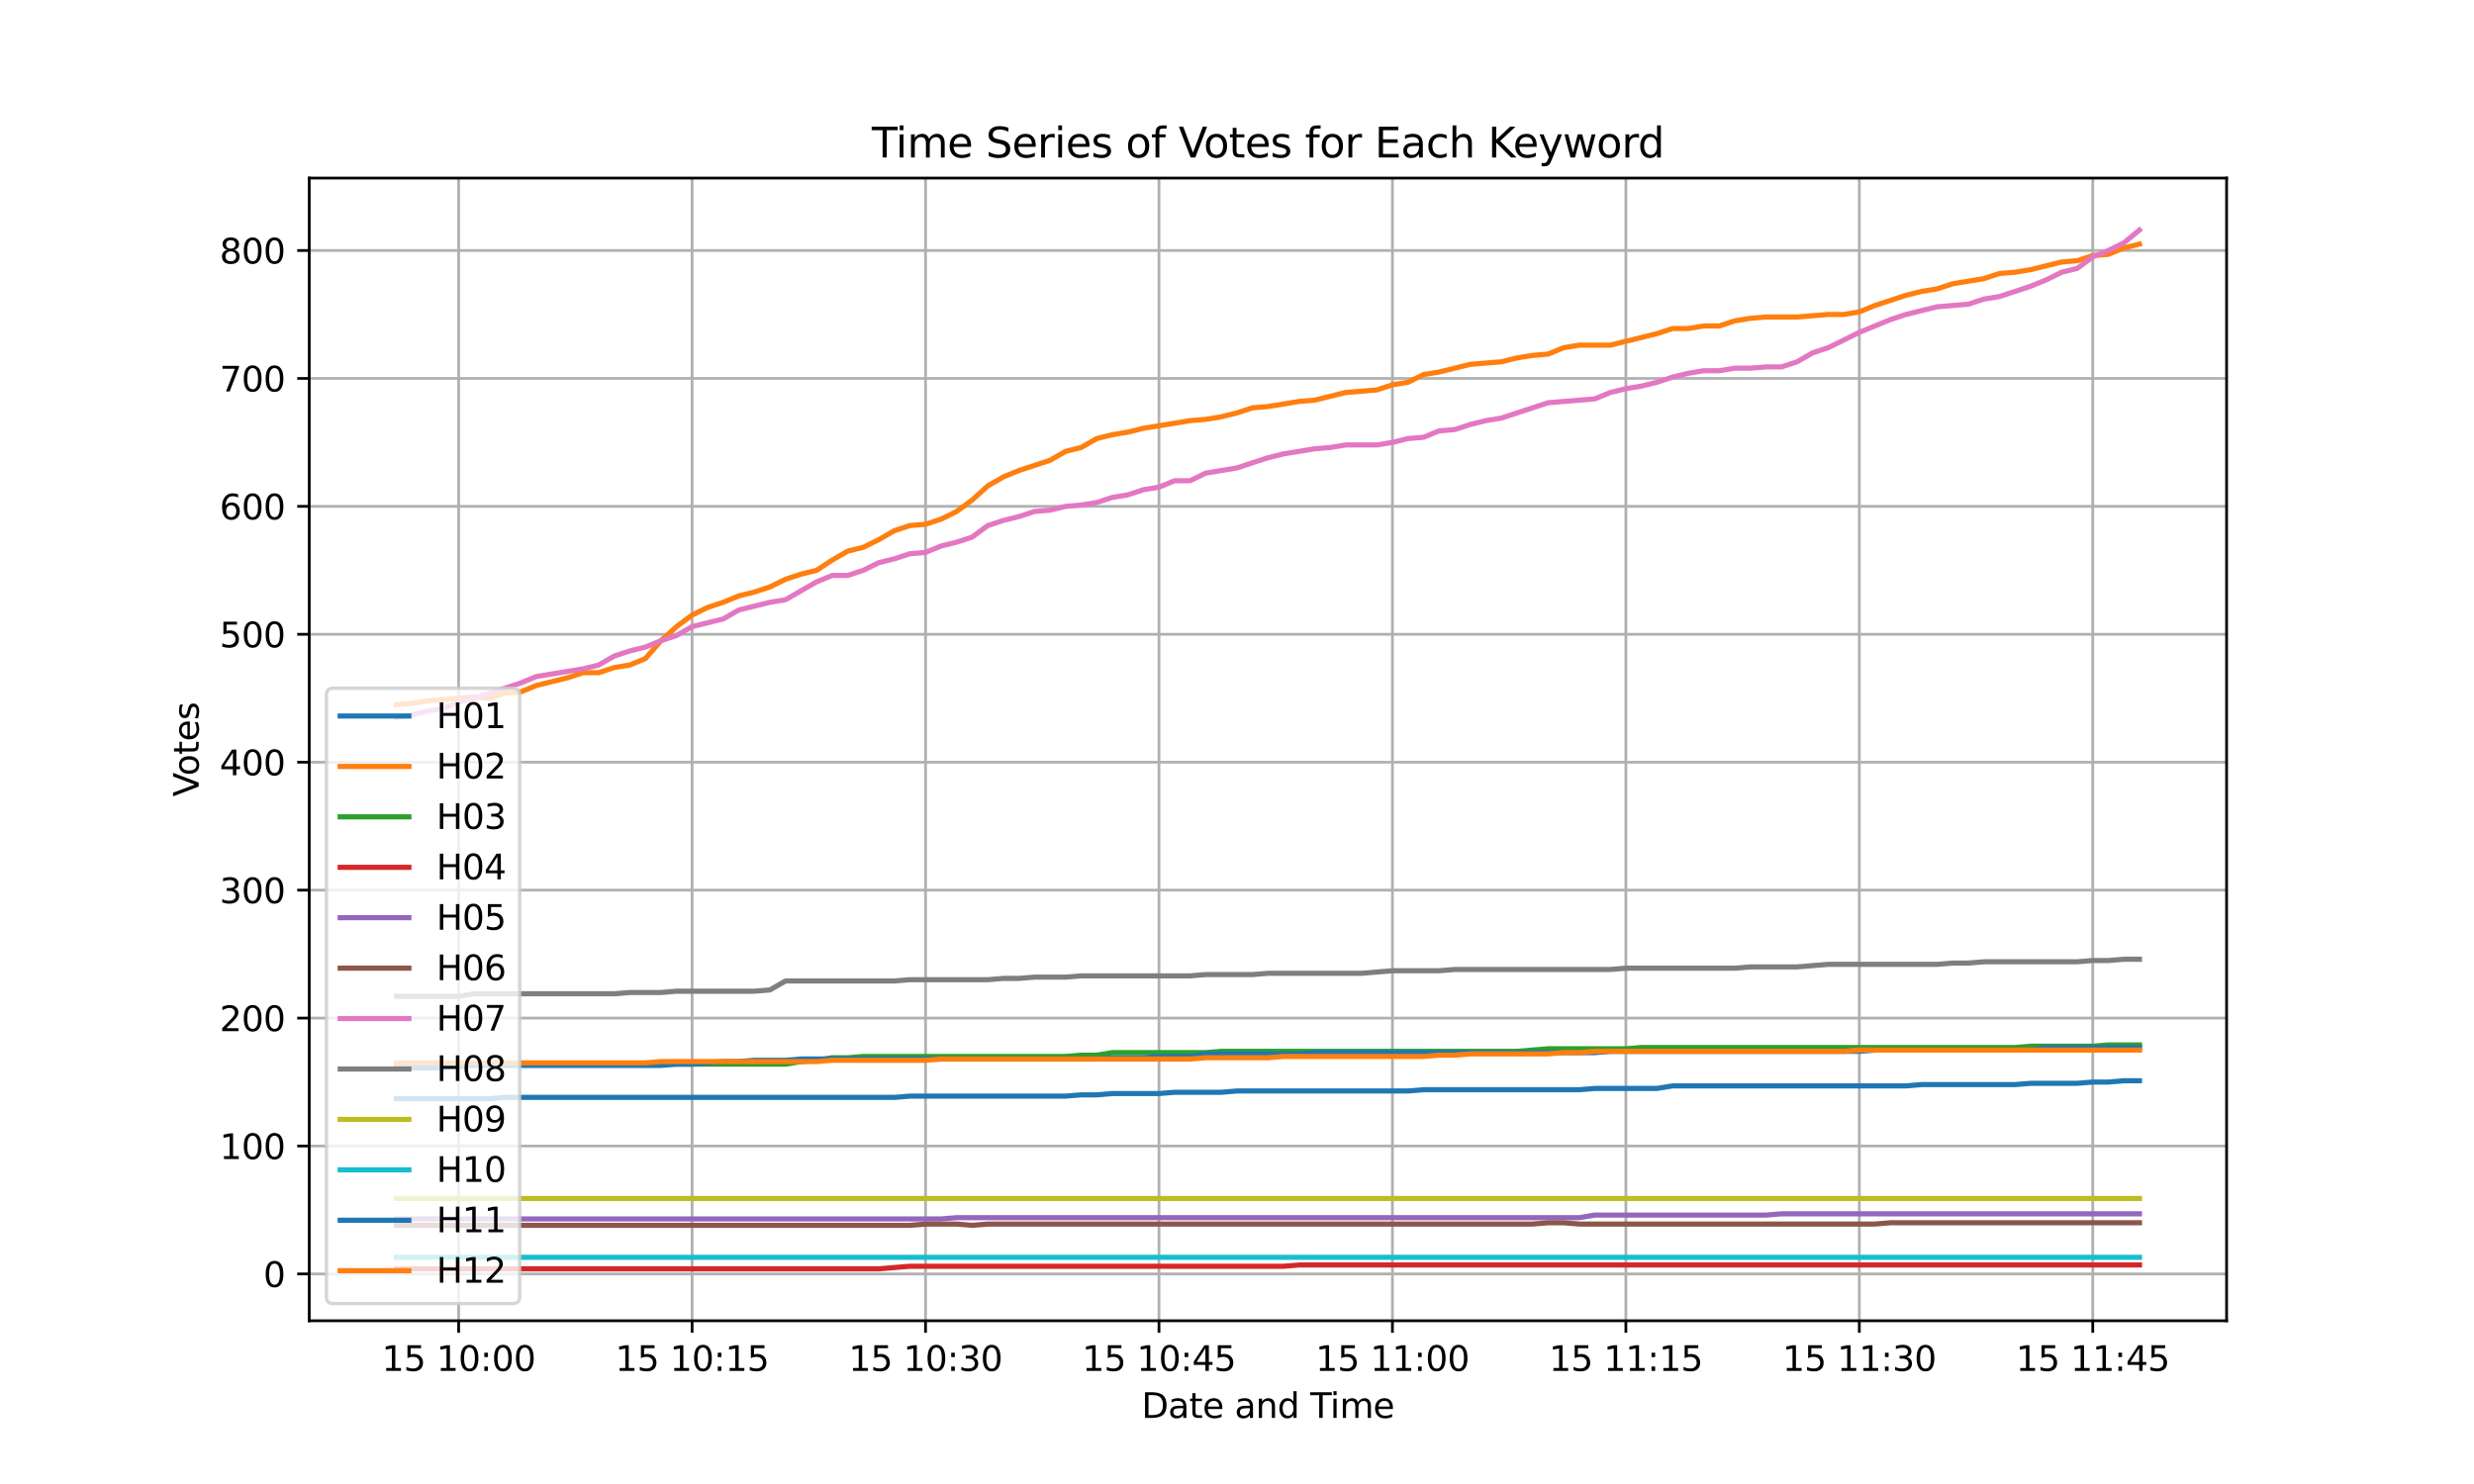 <?xml version="1.0" encoding="utf-8" standalone="no"?>
<!DOCTYPE svg PUBLIC "-//W3C//DTD SVG 1.1//EN"
  "http://www.w3.org/Graphics/SVG/1.1/DTD/svg11.dtd">
<svg xmlns:xlink="http://www.w3.org/1999/xlink" width="720pt" height="432pt" viewBox="0 0 720 432" xmlns="http://www.w3.org/2000/svg" version="1.1">
 <defs>
  <style type="text/css">*{stroke-linejoin: round; stroke-linecap: butt}</style>
 </defs>
 <g id="figure_1">
  <g id="patch_1">
   <path d="M 0 432 
L 720 432 
L 720 0 
L 0 0 
z
" style="fill: #ffffff"/>
  </g>
  <g id="axes_1">
   <g id="patch_2">
    <path d="M 90 384.48 
L 648 384.48 
L 648 51.84 
L 90 51.84 
z
" style="fill: #ffffff"/>
   </g>
   <g id="matplotlib.axis_1">
    <g id="xtick_1">
     <g id="line2d_1">
      <path d="M 133.481 384.48 
L 133.481 51.84 
" clip-path="url(#p429003ef6e)" style="fill: none; stroke: #b0b0b0; stroke-width: 0.8; stroke-linecap: square"/>
     </g>
     <g id="line2d_2">
      <defs>
       <path id="m2b4f4ad775" d="M 0 0 
L 0 3.5 
" style="stroke: #000000; stroke-width: 0.8"/>
      </defs>
      <g>
       <use xlink:href="#m2b4f4ad775" x="133.481" y="384.48" style="stroke: #000000; stroke-width: 0.8"/>
      </g>
     </g>
     <g id="text_1">
      <!-- 15 10:00 -->
      <g transform="translate(111.12 399.078) scale(0.1 -0.1)">
       <defs>
        <path id="DejaVuSans-31" d="M 794 531 
L 1825 531 
L 1825 4091 
L 703 3866 
L 703 4441 
L 1819 4666 
L 2450 4666 
L 2450 531 
L 3481 531 
L 3481 0 
L 794 0 
L 794 531 
z
" transform="scale(0.016)"/>
        <path id="DejaVuSans-35" d="M 691 4666 
L 3169 4666 
L 3169 4134 
L 1269 4134 
L 1269 2991 
Q 1406 3038 1543 3061 
Q 1681 3084 1819 3084 
Q 2600 3084 3056 2656 
Q 3513 2228 3513 1497 
Q 3513 744 3044 326 
Q 2575 -91 1722 -91 
Q 1428 -91 1123 -41 
Q 819 9 494 109 
L 494 744 
Q 775 591 1075 516 
Q 1375 441 1709 441 
Q 2250 441 2565 725 
Q 2881 1009 2881 1497 
Q 2881 1984 2565 2268 
Q 2250 2553 1709 2553 
Q 1456 2553 1204 2497 
Q 953 2441 691 2322 
L 691 4666 
z
" transform="scale(0.016)"/>
        <path id="DejaVuSans-20" transform="scale(0.016)"/>
        <path id="DejaVuSans-30" d="M 2034 4250 
Q 1547 4250 1301 3770 
Q 1056 3291 1056 2328 
Q 1056 1369 1301 889 
Q 1547 409 2034 409 
Q 2525 409 2770 889 
Q 3016 1369 3016 2328 
Q 3016 3291 2770 3770 
Q 2525 4250 2034 4250 
z
M 2034 4750 
Q 2819 4750 3233 4129 
Q 3647 3509 3647 2328 
Q 3647 1150 3233 529 
Q 2819 -91 2034 -91 
Q 1250 -91 836 529 
Q 422 1150 422 2328 
Q 422 3509 836 4129 
Q 1250 4750 2034 4750 
z
" transform="scale(0.016)"/>
        <path id="DejaVuSans-3a" d="M 750 794 
L 1409 794 
L 1409 0 
L 750 0 
L 750 794 
z
M 750 3309 
L 1409 3309 
L 1409 2516 
L 750 2516 
L 750 3309 
z
" transform="scale(0.016)"/>
       </defs>
       <use xlink:href="#DejaVuSans-31"/>
       <use xlink:href="#DejaVuSans-35" transform="translate(63.623 0)"/>
       <use xlink:href="#DejaVuSans-20" transform="translate(127.246 0)"/>
       <use xlink:href="#DejaVuSans-31" transform="translate(159.033 0)"/>
       <use xlink:href="#DejaVuSans-30" transform="translate(222.656 0)"/>
       <use xlink:href="#DejaVuSans-3a" transform="translate(286.279 0)"/>
       <use xlink:href="#DejaVuSans-30" transform="translate(319.971 0)"/>
       <use xlink:href="#DejaVuSans-30" transform="translate(383.594 0)"/>
      </g>
     </g>
    </g>
    <g id="xtick_2">
     <g id="line2d_3">
      <path d="M 201.419 384.48 
L 201.419 51.84 
" clip-path="url(#p429003ef6e)" style="fill: none; stroke: #b0b0b0; stroke-width: 0.8; stroke-linecap: square"/>
     </g>
     <g id="line2d_4">
      <g>
       <use xlink:href="#m2b4f4ad775" x="201.419" y="384.48" style="stroke: #000000; stroke-width: 0.8"/>
      </g>
     </g>
     <g id="text_2">
      <!-- 15 10:15 -->
      <g transform="translate(179.058 399.078) scale(0.1 -0.1)">
       <use xlink:href="#DejaVuSans-31"/>
       <use xlink:href="#DejaVuSans-35" transform="translate(63.623 0)"/>
       <use xlink:href="#DejaVuSans-20" transform="translate(127.246 0)"/>
       <use xlink:href="#DejaVuSans-31" transform="translate(159.033 0)"/>
       <use xlink:href="#DejaVuSans-30" transform="translate(222.656 0)"/>
       <use xlink:href="#DejaVuSans-3a" transform="translate(286.279 0)"/>
       <use xlink:href="#DejaVuSans-31" transform="translate(319.971 0)"/>
       <use xlink:href="#DejaVuSans-35" transform="translate(383.594 0)"/>
      </g>
     </g>
    </g>
    <g id="xtick_3">
     <g id="line2d_5">
      <path d="M 269.357 384.48 
L 269.357 51.84 
" clip-path="url(#p429003ef6e)" style="fill: none; stroke: #b0b0b0; stroke-width: 0.8; stroke-linecap: square"/>
     </g>
     <g id="line2d_6">
      <g>
       <use xlink:href="#m2b4f4ad775" x="269.357" y="384.48" style="stroke: #000000; stroke-width: 0.8"/>
      </g>
     </g>
     <g id="text_3">
      <!-- 15 10:30 -->
      <g transform="translate(246.996 399.078) scale(0.1 -0.1)">
       <defs>
        <path id="DejaVuSans-33" d="M 2597 2516 
Q 3050 2419 3304 2112 
Q 3559 1806 3559 1356 
Q 3559 666 3084 287 
Q 2609 -91 1734 -91 
Q 1441 -91 1130 -33 
Q 819 25 488 141 
L 488 750 
Q 750 597 1062 519 
Q 1375 441 1716 441 
Q 2309 441 2620 675 
Q 2931 909 2931 1356 
Q 2931 1769 2642 2001 
Q 2353 2234 1838 2234 
L 1294 2234 
L 1294 2753 
L 1863 2753 
Q 2328 2753 2575 2939 
Q 2822 3125 2822 3475 
Q 2822 3834 2567 4026 
Q 2313 4219 1838 4219 
Q 1578 4219 1281 4162 
Q 984 4106 628 3988 
L 628 4550 
Q 988 4650 1302 4700 
Q 1616 4750 1894 4750 
Q 2613 4750 3031 4423 
Q 3450 4097 3450 3541 
Q 3450 3153 3228 2886 
Q 3006 2619 2597 2516 
z
" transform="scale(0.016)"/>
       </defs>
       <use xlink:href="#DejaVuSans-31"/>
       <use xlink:href="#DejaVuSans-35" transform="translate(63.623 0)"/>
       <use xlink:href="#DejaVuSans-20" transform="translate(127.246 0)"/>
       <use xlink:href="#DejaVuSans-31" transform="translate(159.033 0)"/>
       <use xlink:href="#DejaVuSans-30" transform="translate(222.656 0)"/>
       <use xlink:href="#DejaVuSans-3a" transform="translate(286.279 0)"/>
       <use xlink:href="#DejaVuSans-33" transform="translate(319.971 0)"/>
       <use xlink:href="#DejaVuSans-30" transform="translate(383.594 0)"/>
      </g>
     </g>
    </g>
    <g id="xtick_4">
     <g id="line2d_7">
      <path d="M 337.295 384.48 
L 337.295 51.84 
" clip-path="url(#p429003ef6e)" style="fill: none; stroke: #b0b0b0; stroke-width: 0.8; stroke-linecap: square"/>
     </g>
     <g id="line2d_8">
      <g>
       <use xlink:href="#m2b4f4ad775" x="337.295" y="384.48" style="stroke: #000000; stroke-width: 0.8"/>
      </g>
     </g>
     <g id="text_4">
      <!-- 15 10:45 -->
      <g transform="translate(314.935 399.078) scale(0.1 -0.1)">
       <defs>
        <path id="DejaVuSans-34" d="M 2419 4116 
L 825 1625 
L 2419 1625 
L 2419 4116 
z
M 2253 4666 
L 3047 4666 
L 3047 1625 
L 3713 1625 
L 3713 1100 
L 3047 1100 
L 3047 0 
L 2419 0 
L 2419 1100 
L 313 1100 
L 313 1709 
L 2253 4666 
z
" transform="scale(0.016)"/>
       </defs>
       <use xlink:href="#DejaVuSans-31"/>
       <use xlink:href="#DejaVuSans-35" transform="translate(63.623 0)"/>
       <use xlink:href="#DejaVuSans-20" transform="translate(127.246 0)"/>
       <use xlink:href="#DejaVuSans-31" transform="translate(159.033 0)"/>
       <use xlink:href="#DejaVuSans-30" transform="translate(222.656 0)"/>
       <use xlink:href="#DejaVuSans-3a" transform="translate(286.279 0)"/>
       <use xlink:href="#DejaVuSans-34" transform="translate(319.971 0)"/>
       <use xlink:href="#DejaVuSans-35" transform="translate(383.594 0)"/>
      </g>
     </g>
    </g>
    <g id="xtick_5">
     <g id="line2d_9">
      <path d="M 405.234 384.48 
L 405.234 51.84 
" clip-path="url(#p429003ef6e)" style="fill: none; stroke: #b0b0b0; stroke-width: 0.8; stroke-linecap: square"/>
     </g>
     <g id="line2d_10">
      <g>
       <use xlink:href="#m2b4f4ad775" x="405.234" y="384.48" style="stroke: #000000; stroke-width: 0.8"/>
      </g>
     </g>
     <g id="text_5">
      <!-- 15 11:00 -->
      <g transform="translate(382.873 399.078) scale(0.1 -0.1)">
       <use xlink:href="#DejaVuSans-31"/>
       <use xlink:href="#DejaVuSans-35" transform="translate(63.623 0)"/>
       <use xlink:href="#DejaVuSans-20" transform="translate(127.246 0)"/>
       <use xlink:href="#DejaVuSans-31" transform="translate(159.033 0)"/>
       <use xlink:href="#DejaVuSans-31" transform="translate(222.656 0)"/>
       <use xlink:href="#DejaVuSans-3a" transform="translate(286.279 0)"/>
       <use xlink:href="#DejaVuSans-30" transform="translate(319.971 0)"/>
       <use xlink:href="#DejaVuSans-30" transform="translate(383.594 0)"/>
      </g>
     </g>
    </g>
    <g id="xtick_6">
     <g id="line2d_11">
      <path d="M 473.172 384.48 
L 473.172 51.84 
" clip-path="url(#p429003ef6e)" style="fill: none; stroke: #b0b0b0; stroke-width: 0.8; stroke-linecap: square"/>
     </g>
     <g id="line2d_12">
      <g>
       <use xlink:href="#m2b4f4ad775" x="473.172" y="384.48" style="stroke: #000000; stroke-width: 0.8"/>
      </g>
     </g>
     <g id="text_6">
      <!-- 15 11:15 -->
      <g transform="translate(450.811 399.078) scale(0.1 -0.1)">
       <use xlink:href="#DejaVuSans-31"/>
       <use xlink:href="#DejaVuSans-35" transform="translate(63.623 0)"/>
       <use xlink:href="#DejaVuSans-20" transform="translate(127.246 0)"/>
       <use xlink:href="#DejaVuSans-31" transform="translate(159.033 0)"/>
       <use xlink:href="#DejaVuSans-31" transform="translate(222.656 0)"/>
       <use xlink:href="#DejaVuSans-3a" transform="translate(286.279 0)"/>
       <use xlink:href="#DejaVuSans-31" transform="translate(319.971 0)"/>
       <use xlink:href="#DejaVuSans-35" transform="translate(383.594 0)"/>
      </g>
     </g>
    </g>
    <g id="xtick_7">
     <g id="line2d_13">
      <path d="M 541.11 384.48 
L 541.11 51.84 
" clip-path="url(#p429003ef6e)" style="fill: none; stroke: #b0b0b0; stroke-width: 0.8; stroke-linecap: square"/>
     </g>
     <g id="line2d_14">
      <g>
       <use xlink:href="#m2b4f4ad775" x="541.11" y="384.48" style="stroke: #000000; stroke-width: 0.8"/>
      </g>
     </g>
     <g id="text_7">
      <!-- 15 11:30 -->
      <g transform="translate(518.749 399.078) scale(0.1 -0.1)">
       <use xlink:href="#DejaVuSans-31"/>
       <use xlink:href="#DejaVuSans-35" transform="translate(63.623 0)"/>
       <use xlink:href="#DejaVuSans-20" transform="translate(127.246 0)"/>
       <use xlink:href="#DejaVuSans-31" transform="translate(159.033 0)"/>
       <use xlink:href="#DejaVuSans-31" transform="translate(222.656 0)"/>
       <use xlink:href="#DejaVuSans-3a" transform="translate(286.279 0)"/>
       <use xlink:href="#DejaVuSans-33" transform="translate(319.971 0)"/>
       <use xlink:href="#DejaVuSans-30" transform="translate(383.594 0)"/>
      </g>
     </g>
    </g>
    <g id="xtick_8">
     <g id="line2d_15">
      <path d="M 609.049 384.48 
L 609.049 51.84 
" clip-path="url(#p429003ef6e)" style="fill: none; stroke: #b0b0b0; stroke-width: 0.8; stroke-linecap: square"/>
     </g>
     <g id="line2d_16">
      <g>
       <use xlink:href="#m2b4f4ad775" x="609.049" y="384.48" style="stroke: #000000; stroke-width: 0.8"/>
      </g>
     </g>
     <g id="text_8">
      <!-- 15 11:45 -->
      <g transform="translate(586.688 399.078) scale(0.1 -0.1)">
       <use xlink:href="#DejaVuSans-31"/>
       <use xlink:href="#DejaVuSans-35" transform="translate(63.623 0)"/>
       <use xlink:href="#DejaVuSans-20" transform="translate(127.246 0)"/>
       <use xlink:href="#DejaVuSans-31" transform="translate(159.033 0)"/>
       <use xlink:href="#DejaVuSans-31" transform="translate(222.656 0)"/>
       <use xlink:href="#DejaVuSans-3a" transform="translate(286.279 0)"/>
       <use xlink:href="#DejaVuSans-34" transform="translate(319.971 0)"/>
       <use xlink:href="#DejaVuSans-35" transform="translate(383.594 0)"/>
      </g>
     </g>
    </g>
    <g id="text_9">
     <!-- Date and Time -->
     <g transform="translate(332.23 412.757) scale(0.1 -0.1)">
      <defs>
       <path id="DejaVuSans-44" d="M 1259 4147 
L 1259 519 
L 2022 519 
Q 2988 519 3436 956 
Q 3884 1394 3884 2338 
Q 3884 3275 3436 3711 
Q 2988 4147 2022 4147 
L 1259 4147 
z
M 628 4666 
L 1925 4666 
Q 3281 4666 3915 4102 
Q 4550 3538 4550 2338 
Q 4550 1131 3912 565 
Q 3275 0 1925 0 
L 628 0 
L 628 4666 
z
" transform="scale(0.016)"/>
       <path id="DejaVuSans-61" d="M 2194 1759 
Q 1497 1759 1228 1600 
Q 959 1441 959 1056 
Q 959 750 1161 570 
Q 1363 391 1709 391 
Q 2188 391 2477 730 
Q 2766 1069 2766 1631 
L 2766 1759 
L 2194 1759 
z
M 3341 1997 
L 3341 0 
L 2766 0 
L 2766 531 
Q 2569 213 2275 61 
Q 1981 -91 1556 -91 
Q 1019 -91 701 211 
Q 384 513 384 1019 
Q 384 1609 779 1909 
Q 1175 2209 1959 2209 
L 2766 2209 
L 2766 2266 
Q 2766 2663 2505 2880 
Q 2244 3097 1772 3097 
Q 1472 3097 1187 3025 
Q 903 2953 641 2809 
L 641 3341 
Q 956 3463 1253 3523 
Q 1550 3584 1831 3584 
Q 2591 3584 2966 3190 
Q 3341 2797 3341 1997 
z
" transform="scale(0.016)"/>
       <path id="DejaVuSans-74" d="M 1172 4494 
L 1172 3500 
L 2356 3500 
L 2356 3053 
L 1172 3053 
L 1172 1153 
Q 1172 725 1289 603 
Q 1406 481 1766 481 
L 2356 481 
L 2356 0 
L 1766 0 
Q 1100 0 847 248 
Q 594 497 594 1153 
L 594 3053 
L 172 3053 
L 172 3500 
L 594 3500 
L 594 4494 
L 1172 4494 
z
" transform="scale(0.016)"/>
       <path id="DejaVuSans-65" d="M 3597 1894 
L 3597 1613 
L 953 1613 
Q 991 1019 1311 708 
Q 1631 397 2203 397 
Q 2534 397 2845 478 
Q 3156 559 3463 722 
L 3463 178 
Q 3153 47 2828 -22 
Q 2503 -91 2169 -91 
Q 1331 -91 842 396 
Q 353 884 353 1716 
Q 353 2575 817 3079 
Q 1281 3584 2069 3584 
Q 2775 3584 3186 3129 
Q 3597 2675 3597 1894 
z
M 3022 2063 
Q 3016 2534 2758 2815 
Q 2500 3097 2075 3097 
Q 1594 3097 1305 2825 
Q 1016 2553 972 2059 
L 3022 2063 
z
" transform="scale(0.016)"/>
       <path id="DejaVuSans-6e" d="M 3513 2113 
L 3513 0 
L 2938 0 
L 2938 2094 
Q 2938 2591 2744 2837 
Q 2550 3084 2163 3084 
Q 1697 3084 1428 2787 
Q 1159 2491 1159 1978 
L 1159 0 
L 581 0 
L 581 3500 
L 1159 3500 
L 1159 2956 
Q 1366 3272 1645 3428 
Q 1925 3584 2291 3584 
Q 2894 3584 3203 3211 
Q 3513 2838 3513 2113 
z
" transform="scale(0.016)"/>
       <path id="DejaVuSans-64" d="M 2906 2969 
L 2906 4863 
L 3481 4863 
L 3481 0 
L 2906 0 
L 2906 525 
Q 2725 213 2448 61 
Q 2172 -91 1784 -91 
Q 1150 -91 751 415 
Q 353 922 353 1747 
Q 353 2572 751 3078 
Q 1150 3584 1784 3584 
Q 2172 3584 2448 3432 
Q 2725 3281 2906 2969 
z
M 947 1747 
Q 947 1113 1208 752 
Q 1469 391 1925 391 
Q 2381 391 2643 752 
Q 2906 1113 2906 1747 
Q 2906 2381 2643 2742 
Q 2381 3103 1925 3103 
Q 1469 3103 1208 2742 
Q 947 2381 947 1747 
z
" transform="scale(0.016)"/>
       <path id="DejaVuSans-54" d="M -19 4666 
L 3928 4666 
L 3928 4134 
L 2272 4134 
L 2272 0 
L 1638 0 
L 1638 4134 
L -19 4134 
L -19 4666 
z
" transform="scale(0.016)"/>
       <path id="DejaVuSans-69" d="M 603 3500 
L 1178 3500 
L 1178 0 
L 603 0 
L 603 3500 
z
M 603 4863 
L 1178 4863 
L 1178 4134 
L 603 4134 
L 603 4863 
z
" transform="scale(0.016)"/>
       <path id="DejaVuSans-6d" d="M 3328 2828 
Q 3544 3216 3844 3400 
Q 4144 3584 4550 3584 
Q 5097 3584 5394 3201 
Q 5691 2819 5691 2113 
L 5691 0 
L 5113 0 
L 5113 2094 
Q 5113 2597 4934 2840 
Q 4756 3084 4391 3084 
Q 3944 3084 3684 2787 
Q 3425 2491 3425 1978 
L 3425 0 
L 2847 0 
L 2847 2094 
Q 2847 2600 2669 2842 
Q 2491 3084 2119 3084 
Q 1678 3084 1418 2786 
Q 1159 2488 1159 1978 
L 1159 0 
L 581 0 
L 581 3500 
L 1159 3500 
L 1159 2956 
Q 1356 3278 1631 3431 
Q 1906 3584 2284 3584 
Q 2666 3584 2933 3390 
Q 3200 3197 3328 2828 
z
" transform="scale(0.016)"/>
      </defs>
      <use xlink:href="#DejaVuSans-44"/>
      <use xlink:href="#DejaVuSans-61" transform="translate(77.002 0)"/>
      <use xlink:href="#DejaVuSans-74" transform="translate(138.281 0)"/>
      <use xlink:href="#DejaVuSans-65" transform="translate(177.49 0)"/>
      <use xlink:href="#DejaVuSans-20" transform="translate(239.014 0)"/>
      <use xlink:href="#DejaVuSans-61" transform="translate(270.801 0)"/>
      <use xlink:href="#DejaVuSans-6e" transform="translate(332.08 0)"/>
      <use xlink:href="#DejaVuSans-64" transform="translate(395.459 0)"/>
      <use xlink:href="#DejaVuSans-20" transform="translate(458.936 0)"/>
      <use xlink:href="#DejaVuSans-54" transform="translate(490.723 0)"/>
      <use xlink:href="#DejaVuSans-69" transform="translate(548.682 0)"/>
      <use xlink:href="#DejaVuSans-6d" transform="translate(576.465 0)"/>
      <use xlink:href="#DejaVuSans-65" transform="translate(673.877 0)"/>
     </g>
    </g>
   </g>
   <g id="matplotlib.axis_2">
    <g id="ytick_1">
     <g id="line2d_17">
      <path d="M 90 370.85 
L 648 370.85 
" clip-path="url(#p429003ef6e)" style="fill: none; stroke: #b0b0b0; stroke-width: 0.8; stroke-linecap: square"/>
     </g>
     <g id="line2d_18">
      <defs>
       <path id="m67a9a2bf26" d="M 0 0 
L -3.5 0 
" style="stroke: #000000; stroke-width: 0.8"/>
      </defs>
      <g>
       <use xlink:href="#m67a9a2bf26" x="90" y="370.85" style="stroke: #000000; stroke-width: 0.8"/>
      </g>
     </g>
     <g id="text_10">
      <!-- 0 -->
      <g transform="translate(76.638 374.649) scale(0.1 -0.1)">
       <use xlink:href="#DejaVuSans-30"/>
      </g>
     </g>
    </g>
    <g id="ytick_2">
     <g id="line2d_19">
      <path d="M 90 333.608 
L 648 333.608 
" clip-path="url(#p429003ef6e)" style="fill: none; stroke: #b0b0b0; stroke-width: 0.8; stroke-linecap: square"/>
     </g>
     <g id="line2d_20">
      <g>
       <use xlink:href="#m67a9a2bf26" x="90" y="333.608" style="stroke: #000000; stroke-width: 0.8"/>
      </g>
     </g>
     <g id="text_11">
      <!-- 100 -->
      <g transform="translate(63.913 337.407) scale(0.1 -0.1)">
       <use xlink:href="#DejaVuSans-31"/>
       <use xlink:href="#DejaVuSans-30" transform="translate(63.623 0)"/>
       <use xlink:href="#DejaVuSans-30" transform="translate(127.246 0)"/>
      </g>
     </g>
    </g>
    <g id="ytick_3">
     <g id="line2d_21">
      <path d="M 90 296.367 
L 648 296.367 
" clip-path="url(#p429003ef6e)" style="fill: none; stroke: #b0b0b0; stroke-width: 0.8; stroke-linecap: square"/>
     </g>
     <g id="line2d_22">
      <g>
       <use xlink:href="#m67a9a2bf26" x="90" y="296.367" style="stroke: #000000; stroke-width: 0.8"/>
      </g>
     </g>
     <g id="text_12">
      <!-- 200 -->
      <g transform="translate(63.913 300.166) scale(0.1 -0.1)">
       <defs>
        <path id="DejaVuSans-32" d="M 1228 531 
L 3431 531 
L 3431 0 
L 469 0 
L 469 531 
Q 828 903 1448 1529 
Q 2069 2156 2228 2338 
Q 2531 2678 2651 2914 
Q 2772 3150 2772 3378 
Q 2772 3750 2511 3984 
Q 2250 4219 1831 4219 
Q 1534 4219 1204 4116 
Q 875 4013 500 3803 
L 500 4441 
Q 881 4594 1212 4672 
Q 1544 4750 1819 4750 
Q 2544 4750 2975 4387 
Q 3406 4025 3406 3419 
Q 3406 3131 3298 2873 
Q 3191 2616 2906 2266 
Q 2828 2175 2409 1742 
Q 1991 1309 1228 531 
z
" transform="scale(0.016)"/>
       </defs>
       <use xlink:href="#DejaVuSans-32"/>
       <use xlink:href="#DejaVuSans-30" transform="translate(63.623 0)"/>
       <use xlink:href="#DejaVuSans-30" transform="translate(127.246 0)"/>
      </g>
     </g>
    </g>
    <g id="ytick_4">
     <g id="line2d_23">
      <path d="M 90 259.126 
L 648 259.126 
" clip-path="url(#p429003ef6e)" style="fill: none; stroke: #b0b0b0; stroke-width: 0.8; stroke-linecap: square"/>
     </g>
     <g id="line2d_24">
      <g>
       <use xlink:href="#m67a9a2bf26" x="90" y="259.126" style="stroke: #000000; stroke-width: 0.8"/>
      </g>
     </g>
     <g id="text_13">
      <!-- 300 -->
      <g transform="translate(63.913 262.925) scale(0.1 -0.1)">
       <use xlink:href="#DejaVuSans-33"/>
       <use xlink:href="#DejaVuSans-30" transform="translate(63.623 0)"/>
       <use xlink:href="#DejaVuSans-30" transform="translate(127.246 0)"/>
      </g>
     </g>
    </g>
    <g id="ytick_5">
     <g id="line2d_25">
      <path d="M 90 221.884 
L 648 221.884 
" clip-path="url(#p429003ef6e)" style="fill: none; stroke: #b0b0b0; stroke-width: 0.8; stroke-linecap: square"/>
     </g>
     <g id="line2d_26">
      <g>
       <use xlink:href="#m67a9a2bf26" x="90" y="221.884" style="stroke: #000000; stroke-width: 0.8"/>
      </g>
     </g>
     <g id="text_14">
      <!-- 400 -->
      <g transform="translate(63.913 225.683) scale(0.1 -0.1)">
       <use xlink:href="#DejaVuSans-34"/>
       <use xlink:href="#DejaVuSans-30" transform="translate(63.623 0)"/>
       <use xlink:href="#DejaVuSans-30" transform="translate(127.246 0)"/>
      </g>
     </g>
    </g>
    <g id="ytick_6">
     <g id="line2d_27">
      <path d="M 90 184.643 
L 648 184.643 
" clip-path="url(#p429003ef6e)" style="fill: none; stroke: #b0b0b0; stroke-width: 0.8; stroke-linecap: square"/>
     </g>
     <g id="line2d_28">
      <g>
       <use xlink:href="#m67a9a2bf26" x="90" y="184.643" style="stroke: #000000; stroke-width: 0.8"/>
      </g>
     </g>
     <g id="text_15">
      <!-- 500 -->
      <g transform="translate(63.913 188.442) scale(0.1 -0.1)">
       <use xlink:href="#DejaVuSans-35"/>
       <use xlink:href="#DejaVuSans-30" transform="translate(63.623 0)"/>
       <use xlink:href="#DejaVuSans-30" transform="translate(127.246 0)"/>
      </g>
     </g>
    </g>
    <g id="ytick_7">
     <g id="line2d_29">
      <path d="M 90 147.401 
L 648 147.401 
" clip-path="url(#p429003ef6e)" style="fill: none; stroke: #b0b0b0; stroke-width: 0.8; stroke-linecap: square"/>
     </g>
     <g id="line2d_30">
      <g>
       <use xlink:href="#m67a9a2bf26" x="90" y="147.401" style="stroke: #000000; stroke-width: 0.8"/>
      </g>
     </g>
     <g id="text_16">
      <!-- 600 -->
      <g transform="translate(63.913 151.201) scale(0.1 -0.1)">
       <defs>
        <path id="DejaVuSans-36" d="M 2113 2584 
Q 1688 2584 1439 2293 
Q 1191 2003 1191 1497 
Q 1191 994 1439 701 
Q 1688 409 2113 409 
Q 2538 409 2786 701 
Q 3034 994 3034 1497 
Q 3034 2003 2786 2293 
Q 2538 2584 2113 2584 
z
M 3366 4563 
L 3366 3988 
Q 3128 4100 2886 4159 
Q 2644 4219 2406 4219 
Q 1781 4219 1451 3797 
Q 1122 3375 1075 2522 
Q 1259 2794 1537 2939 
Q 1816 3084 2150 3084 
Q 2853 3084 3261 2657 
Q 3669 2231 3669 1497 
Q 3669 778 3244 343 
Q 2819 -91 2113 -91 
Q 1303 -91 875 529 
Q 447 1150 447 2328 
Q 447 3434 972 4092 
Q 1497 4750 2381 4750 
Q 2619 4750 2861 4703 
Q 3103 4656 3366 4563 
z
" transform="scale(0.016)"/>
       </defs>
       <use xlink:href="#DejaVuSans-36"/>
       <use xlink:href="#DejaVuSans-30" transform="translate(63.623 0)"/>
       <use xlink:href="#DejaVuSans-30" transform="translate(127.246 0)"/>
      </g>
     </g>
    </g>
    <g id="ytick_8">
     <g id="line2d_31">
      <path d="M 90 110.16 
L 648 110.16 
" clip-path="url(#p429003ef6e)" style="fill: none; stroke: #b0b0b0; stroke-width: 0.8; stroke-linecap: square"/>
     </g>
     <g id="line2d_32">
      <g>
       <use xlink:href="#m67a9a2bf26" x="90" y="110.16" style="stroke: #000000; stroke-width: 0.8"/>
      </g>
     </g>
     <g id="text_17">
      <!-- 700 -->
      <g transform="translate(63.913 113.959) scale(0.1 -0.1)">
       <defs>
        <path id="DejaVuSans-37" d="M 525 4666 
L 3525 4666 
L 3525 4397 
L 1831 0 
L 1172 0 
L 2766 4134 
L 525 4134 
L 525 4666 
z
" transform="scale(0.016)"/>
       </defs>
       <use xlink:href="#DejaVuSans-37"/>
       <use xlink:href="#DejaVuSans-30" transform="translate(63.623 0)"/>
       <use xlink:href="#DejaVuSans-30" transform="translate(127.246 0)"/>
      </g>
     </g>
    </g>
    <g id="ytick_9">
     <g id="line2d_33">
      <path d="M 90 72.919 
L 648 72.919 
" clip-path="url(#p429003ef6e)" style="fill: none; stroke: #b0b0b0; stroke-width: 0.8; stroke-linecap: square"/>
     </g>
     <g id="line2d_34">
      <g>
       <use xlink:href="#m67a9a2bf26" x="90" y="72.919" style="stroke: #000000; stroke-width: 0.8"/>
      </g>
     </g>
     <g id="text_18">
      <!-- 800 -->
      <g transform="translate(63.913 76.718) scale(0.1 -0.1)">
       <defs>
        <path id="DejaVuSans-38" d="M 2034 2216 
Q 1584 2216 1326 1975 
Q 1069 1734 1069 1313 
Q 1069 891 1326 650 
Q 1584 409 2034 409 
Q 2484 409 2743 651 
Q 3003 894 3003 1313 
Q 3003 1734 2745 1975 
Q 2488 2216 2034 2216 
z
M 1403 2484 
Q 997 2584 770 2862 
Q 544 3141 544 3541 
Q 544 4100 942 4425 
Q 1341 4750 2034 4750 
Q 2731 4750 3128 4425 
Q 3525 4100 3525 3541 
Q 3525 3141 3298 2862 
Q 3072 2584 2669 2484 
Q 3125 2378 3379 2068 
Q 3634 1759 3634 1313 
Q 3634 634 3220 271 
Q 2806 -91 2034 -91 
Q 1263 -91 848 271 
Q 434 634 434 1313 
Q 434 1759 690 2068 
Q 947 2378 1403 2484 
z
M 1172 3481 
Q 1172 3119 1398 2916 
Q 1625 2713 2034 2713 
Q 2441 2713 2670 2916 
Q 2900 3119 2900 3481 
Q 2900 3844 2670 4047 
Q 2441 4250 2034 4250 
Q 1625 4250 1398 4047 
Q 1172 3844 1172 3481 
z
" transform="scale(0.016)"/>
       </defs>
       <use xlink:href="#DejaVuSans-38"/>
       <use xlink:href="#DejaVuSans-30" transform="translate(63.623 0)"/>
       <use xlink:href="#DejaVuSans-30" transform="translate(127.246 0)"/>
      </g>
     </g>
    </g>
    <g id="text_19">
     <!-- Votes -->
     <g transform="translate(57.833 231.894) rotate(-90) scale(0.1 -0.1)">
      <defs>
       <path id="DejaVuSans-56" d="M 1831 0 
L 50 4666 
L 709 4666 
L 2188 738 
L 3669 4666 
L 4325 4666 
L 2547 0 
L 1831 0 
z
" transform="scale(0.016)"/>
       <path id="DejaVuSans-6f" d="M 1959 3097 
Q 1497 3097 1228 2736 
Q 959 2375 959 1747 
Q 959 1119 1226 758 
Q 1494 397 1959 397 
Q 2419 397 2687 759 
Q 2956 1122 2956 1747 
Q 2956 2369 2687 2733 
Q 2419 3097 1959 3097 
z
M 1959 3584 
Q 2709 3584 3137 3096 
Q 3566 2609 3566 1747 
Q 3566 888 3137 398 
Q 2709 -91 1959 -91 
Q 1206 -91 779 398 
Q 353 888 353 1747 
Q 353 2609 779 3096 
Q 1206 3584 1959 3584 
z
" transform="scale(0.016)"/>
       <path id="DejaVuSans-73" d="M 2834 3397 
L 2834 2853 
Q 2591 2978 2328 3040 
Q 2066 3103 1784 3103 
Q 1356 3103 1142 2972 
Q 928 2841 928 2578 
Q 928 2378 1081 2264 
Q 1234 2150 1697 2047 
L 1894 2003 
Q 2506 1872 2764 1633 
Q 3022 1394 3022 966 
Q 3022 478 2636 193 
Q 2250 -91 1575 -91 
Q 1294 -91 989 -36 
Q 684 19 347 128 
L 347 722 
Q 666 556 975 473 
Q 1284 391 1588 391 
Q 1994 391 2212 530 
Q 2431 669 2431 922 
Q 2431 1156 2273 1281 
Q 2116 1406 1581 1522 
L 1381 1569 
Q 847 1681 609 1914 
Q 372 2147 372 2553 
Q 372 3047 722 3315 
Q 1072 3584 1716 3584 
Q 2034 3584 2315 3537 
Q 2597 3491 2834 3397 
z
" transform="scale(0.016)"/>
      </defs>
      <use xlink:href="#DejaVuSans-56"/>
      <use xlink:href="#DejaVuSans-6f" transform="translate(60.658 0)"/>
      <use xlink:href="#DejaVuSans-74" transform="translate(121.84 0)"/>
      <use xlink:href="#DejaVuSans-65" transform="translate(161.049 0)"/>
      <use xlink:href="#DejaVuSans-73" transform="translate(222.572 0)"/>
     </g>
    </g>
   </g>
   <g id="line2d_35">
    <path d="M 115.364 319.829 
L 119.893 319.829 
L 124.422 319.829 
L 128.951 319.829 
L 133.481 319.829 
L 138.01 319.829 
L 142.539 319.829 
L 147.068 319.457 
L 151.597 319.457 
L 156.127 319.457 
L 160.656 319.457 
L 165.185 319.457 
L 169.714 319.457 
L 174.244 319.457 
L 178.773 319.457 
L 183.302 319.457 
L 187.831 319.457 
L 192.36 319.457 
L 196.89 319.457 
L 201.419 319.457 
L 205.948 319.457 
L 210.477 319.457 
L 215.006 319.457 
L 219.536 319.457 
L 224.065 319.457 
L 228.594 319.457 
L 233.123 319.457 
L 237.653 319.457 
L 242.182 319.457 
L 246.711 319.457 
L 251.24 319.457 
L 255.769 319.457 
L 260.299 319.457 
L 264.828 319.084 
L 269.357 319.084 
L 273.886 319.084 
L 278.416 319.084 
L 282.945 319.084 
L 287.474 319.084 
L 292.003 319.084 
L 296.532 319.084 
L 301.062 319.084 
L 305.591 319.084 
L 310.12 319.084 
L 314.649 318.712 
L 319.179 318.712 
L 323.708 318.339 
L 328.237 318.339 
L 332.766 318.339 
L 337.295 318.339 
L 341.825 317.967 
L 346.354 317.967 
L 350.883 317.967 
L 355.412 317.967 
L 359.942 317.594 
L 364.471 317.594 
L 369 317.594 
L 373.529 317.594 
L 378.058 317.594 
L 382.588 317.594 
L 387.117 317.594 
L 391.646 317.594 
L 396.175 317.594 
L 400.705 317.594 
L 405.234 317.594 
L 409.763 317.594 
L 414.292 317.222 
L 418.821 317.222 
L 423.351 317.222 
L 427.88 317.222 
L 432.409 317.222 
L 436.938 317.222 
L 441.468 317.222 
L 445.997 317.222 
L 450.526 317.222 
L 455.055 317.222 
L 459.584 317.222 
L 464.114 316.85 
L 468.643 316.85 
L 473.172 316.85 
L 477.701 316.85 
L 482.231 316.85 
L 486.76 316.105 
L 491.289 316.105 
L 495.818 316.105 
L 500.347 316.105 
L 504.877 316.105 
L 509.406 316.105 
L 513.935 316.105 
L 518.464 316.105 
L 522.994 316.105 
L 527.523 316.105 
L 532.052 316.105 
L 536.581 316.105 
L 541.11 316.105 
L 545.64 316.105 
L 550.169 316.105 
L 554.698 316.105 
L 559.227 315.732 
L 563.756 315.732 
L 568.286 315.732 
L 572.815 315.732 
L 577.344 315.732 
L 581.873 315.732 
L 586.403 315.732 
L 590.932 315.36 
L 595.461 315.36 
L 599.99 315.36 
L 604.519 315.36 
L 609.049 314.988 
L 613.578 314.988 
L 618.107 314.615 
L 622.636 314.615 
" clip-path="url(#p429003ef6e)" style="fill: none; stroke: #1f77b4; stroke-width: 1.5; stroke-linecap: square"/>
   </g>
   <g id="line2d_36">
    <path d="M 115.364 205.126 
L 119.893 204.753 
L 124.422 204.008 
L 128.951 203.636 
L 133.481 203.263 
L 138.01 202.891 
L 142.539 203.263 
L 147.068 201.774 
L 151.597 201.401 
L 156.127 199.539 
L 160.656 198.422 
L 165.185 197.305 
L 169.714 195.815 
L 174.244 195.815 
L 178.773 194.326 
L 183.302 193.581 
L 187.831 191.719 
L 192.36 186.505 
L 196.89 182.408 
L 201.419 179.057 
L 205.948 176.822 
L 210.477 175.332 
L 215.006 173.47 
L 219.536 172.353 
L 224.065 170.863 
L 228.594 168.629 
L 233.123 167.139 
L 237.653 166.022 
L 242.182 163.043 
L 246.711 160.436 
L 251.24 159.319 
L 255.769 157.084 
L 260.299 154.477 
L 264.828 152.988 
L 269.357 152.615 
L 273.886 151.126 
L 278.416 148.891 
L 282.945 145.539 
L 287.474 141.443 
L 292.003 138.836 
L 296.532 136.974 
L 301.062 135.484 
L 305.591 133.994 
L 310.12 131.388 
L 314.649 130.27 
L 319.179 127.663 
L 323.708 126.546 
L 328.237 125.801 
L 332.766 124.684 
L 337.295 123.939 
L 341.825 123.194 
L 346.354 122.45 
L 350.883 122.077 
L 355.412 121.332 
L 359.942 120.215 
L 364.471 118.726 
L 369 118.353 
L 373.529 117.608 
L 378.058 116.863 
L 382.588 116.491 
L 387.117 115.374 
L 391.646 114.257 
L 396.175 113.884 
L 400.705 113.512 
L 405.234 112.022 
L 409.763 111.277 
L 414.292 109.043 
L 418.821 108.298 
L 423.351 107.181 
L 427.88 106.063 
L 432.409 105.691 
L 436.938 105.319 
L 441.468 104.201 
L 445.997 103.457 
L 450.526 103.084 
L 455.055 101.222 
L 459.584 100.477 
L 464.114 100.477 
L 468.643 100.477 
L 473.172 99.36 
L 477.701 98.243 
L 482.231 97.126 
L 486.76 95.636 
L 491.289 95.636 
L 495.818 94.891 
L 500.347 94.891 
L 504.877 93.401 
L 509.406 92.657 
L 513.935 92.284 
L 518.464 92.284 
L 522.994 92.284 
L 527.523 91.912 
L 532.052 91.539 
L 536.581 91.539 
L 541.11 90.794 
L 545.64 88.932 
L 550.169 87.443 
L 554.698 85.953 
L 559.227 84.836 
L 563.756 84.091 
L 568.286 82.601 
L 572.815 81.857 
L 577.344 81.112 
L 581.873 79.622 
L 586.403 79.25 
L 590.932 78.505 
L 595.461 77.388 
L 599.99 76.27 
L 604.519 75.898 
L 609.049 74.408 
L 613.578 74.036 
L 618.107 72.174 
L 622.636 71.057 
" clip-path="url(#p429003ef6e)" style="fill: none; stroke: #ff7f0e; stroke-width: 1.5; stroke-linecap: square"/>
   </g>
   <g id="line2d_37">
    <path d="M 115.364 310.146 
L 119.893 310.146 
L 124.422 309.774 
L 128.951 309.774 
L 133.481 309.774 
L 138.01 309.774 
L 142.539 309.774 
L 147.068 309.774 
L 151.597 309.774 
L 156.127 309.774 
L 160.656 309.774 
L 165.185 309.774 
L 169.714 309.774 
L 174.244 309.774 
L 178.773 309.774 
L 183.302 309.774 
L 187.831 309.774 
L 192.36 309.774 
L 196.89 309.774 
L 201.419 309.774 
L 205.948 309.774 
L 210.477 309.774 
L 215.006 309.774 
L 219.536 309.774 
L 224.065 309.774 
L 228.594 309.774 
L 233.123 309.029 
L 237.653 308.657 
L 242.182 307.912 
L 246.711 307.912 
L 251.24 307.539 
L 255.769 307.539 
L 260.299 307.539 
L 264.828 307.539 
L 269.357 307.539 
L 273.886 307.539 
L 278.416 307.539 
L 282.945 307.539 
L 287.474 307.539 
L 292.003 307.539 
L 296.532 307.539 
L 301.062 307.539 
L 305.591 307.539 
L 310.12 307.539 
L 314.649 307.167 
L 319.179 307.167 
L 323.708 306.422 
L 328.237 306.422 
L 332.766 306.422 
L 337.295 306.422 
L 341.825 306.422 
L 346.354 306.422 
L 350.883 306.422 
L 355.412 306.05 
L 359.942 306.05 
L 364.471 306.05 
L 369 306.05 
L 373.529 306.05 
L 378.058 306.05 
L 382.588 306.05 
L 387.117 306.05 
L 391.646 306.05 
L 396.175 306.05 
L 400.705 306.05 
L 405.234 306.05 
L 409.763 306.05 
L 414.292 306.05 
L 418.821 306.05 
L 423.351 306.05 
L 427.88 306.05 
L 432.409 306.05 
L 436.938 306.05 
L 441.468 306.05 
L 445.997 305.677 
L 450.526 305.305 
L 455.055 305.305 
L 459.584 305.305 
L 464.114 305.305 
L 468.643 305.305 
L 473.172 305.305 
L 477.701 304.932 
L 482.231 304.932 
L 486.76 304.932 
L 491.289 304.932 
L 495.818 304.932 
L 500.347 304.932 
L 504.877 304.932 
L 509.406 304.932 
L 513.935 304.932 
L 518.464 304.932 
L 522.994 304.932 
L 527.523 304.932 
L 532.052 304.932 
L 536.581 304.932 
L 541.11 304.932 
L 545.64 304.932 
L 550.169 304.932 
L 554.698 304.932 
L 559.227 304.932 
L 563.756 304.932 
L 568.286 304.932 
L 572.815 304.932 
L 577.344 304.932 
L 581.873 304.932 
L 586.403 304.932 
L 590.932 304.56 
L 595.461 304.56 
L 599.99 304.56 
L 604.519 304.56 
L 609.049 304.56 
L 613.578 304.188 
L 618.107 304.188 
L 622.636 304.188 
" clip-path="url(#p429003ef6e)" style="fill: none; stroke: #2ca02c; stroke-width: 1.5; stroke-linecap: square"/>
   </g>
   <g id="line2d_38">
    <path d="M 115.364 369.36 
L 119.893 369.36 
L 124.422 369.36 
L 128.951 369.36 
L 133.481 369.36 
L 138.01 369.36 
L 142.539 369.36 
L 147.068 369.36 
L 151.597 369.36 
L 156.127 369.36 
L 160.656 369.36 
L 165.185 369.36 
L 169.714 369.36 
L 174.244 369.36 
L 178.773 369.36 
L 183.302 369.36 
L 187.831 369.36 
L 192.36 369.36 
L 196.89 369.36 
L 201.419 369.36 
L 205.948 369.36 
L 210.477 369.36 
L 215.006 369.36 
L 219.536 369.36 
L 224.065 369.36 
L 228.594 369.36 
L 233.123 369.36 
L 237.653 369.36 
L 242.182 369.36 
L 246.711 369.36 
L 251.24 369.36 
L 255.769 369.36 
L 260.299 368.988 
L 264.828 368.615 
L 269.357 368.615 
L 273.886 368.615 
L 278.416 368.615 
L 282.945 368.615 
L 287.474 368.615 
L 292.003 368.615 
L 296.532 368.615 
L 301.062 368.615 
L 305.591 368.615 
L 310.12 368.615 
L 314.649 368.615 
L 319.179 368.615 
L 323.708 368.615 
L 328.237 368.615 
L 332.766 368.615 
L 337.295 368.615 
L 341.825 368.615 
L 346.354 368.615 
L 350.883 368.615 
L 355.412 368.615 
L 359.942 368.615 
L 364.471 368.615 
L 369 368.615 
L 373.529 368.615 
L 378.058 368.243 
L 382.588 368.243 
L 387.117 368.243 
L 391.646 368.243 
L 396.175 368.243 
L 400.705 368.243 
L 405.234 368.243 
L 409.763 368.243 
L 414.292 368.243 
L 418.821 368.243 
L 423.351 368.243 
L 427.88 368.243 
L 432.409 368.243 
L 436.938 368.243 
L 441.468 368.243 
L 445.997 368.243 
L 450.526 368.243 
L 455.055 368.243 
L 459.584 368.243 
L 464.114 368.243 
L 468.643 368.243 
L 473.172 368.243 
L 477.701 368.243 
L 482.231 368.243 
L 486.76 368.243 
L 491.289 368.243 
L 495.818 368.243 
L 500.347 368.243 
L 504.877 368.243 
L 509.406 368.243 
L 513.935 368.243 
L 518.464 368.243 
L 522.994 368.243 
L 527.523 368.243 
L 532.052 368.243 
L 536.581 368.243 
L 541.11 368.243 
L 545.64 368.243 
L 550.169 368.243 
L 554.698 368.243 
L 559.227 368.243 
L 563.756 368.243 
L 568.286 368.243 
L 572.815 368.243 
L 577.344 368.243 
L 581.873 368.243 
L 586.403 368.243 
L 590.932 368.243 
L 595.461 368.243 
L 599.99 368.243 
L 604.519 368.243 
L 609.049 368.243 
L 613.578 368.243 
L 618.107 368.243 
L 622.636 368.243 
" clip-path="url(#p429003ef6e)" style="fill: none; stroke: #d62728; stroke-width: 1.5; stroke-linecap: square"/>
   </g>
   <g id="line2d_39">
    <path d="M 115.364 354.836 
L 119.893 354.836 
L 124.422 354.836 
L 128.951 354.836 
L 133.481 354.836 
L 138.01 354.836 
L 142.539 354.836 
L 147.068 354.836 
L 151.597 354.836 
L 156.127 354.836 
L 160.656 354.836 
L 165.185 354.836 
L 169.714 354.836 
L 174.244 354.836 
L 178.773 354.836 
L 183.302 354.836 
L 187.831 354.836 
L 192.36 354.836 
L 196.89 354.836 
L 201.419 354.836 
L 205.948 354.836 
L 210.477 354.836 
L 215.006 354.836 
L 219.536 354.836 
L 224.065 354.836 
L 228.594 354.836 
L 233.123 354.836 
L 237.653 354.836 
L 242.182 354.836 
L 246.711 354.836 
L 251.24 354.836 
L 255.769 354.836 
L 260.299 354.836 
L 264.828 354.836 
L 269.357 354.836 
L 273.886 354.836 
L 278.416 354.463 
L 282.945 354.463 
L 287.474 354.463 
L 292.003 354.463 
L 296.532 354.463 
L 301.062 354.463 
L 305.591 354.463 
L 310.12 354.463 
L 314.649 354.463 
L 319.179 354.463 
L 323.708 354.463 
L 328.237 354.463 
L 332.766 354.463 
L 337.295 354.463 
L 341.825 354.463 
L 346.354 354.463 
L 350.883 354.463 
L 355.412 354.463 
L 359.942 354.463 
L 364.471 354.463 
L 369 354.463 
L 373.529 354.463 
L 378.058 354.463 
L 382.588 354.463 
L 387.117 354.463 
L 391.646 354.463 
L 396.175 354.463 
L 400.705 354.463 
L 405.234 354.463 
L 409.763 354.463 
L 414.292 354.463 
L 418.821 354.463 
L 423.351 354.463 
L 427.88 354.463 
L 432.409 354.463 
L 436.938 354.463 
L 441.468 354.463 
L 445.997 354.463 
L 450.526 354.463 
L 455.055 354.463 
L 459.584 354.463 
L 464.114 353.719 
L 468.643 353.719 
L 473.172 353.719 
L 477.701 353.719 
L 482.231 353.719 
L 486.76 353.719 
L 491.289 353.719 
L 495.818 353.719 
L 500.347 353.719 
L 504.877 353.719 
L 509.406 353.719 
L 513.935 353.719 
L 518.464 353.346 
L 522.994 353.346 
L 527.523 353.346 
L 532.052 353.346 
L 536.581 353.346 
L 541.11 353.346 
L 545.64 353.346 
L 550.169 353.346 
L 554.698 353.346 
L 559.227 353.346 
L 563.756 353.346 
L 568.286 353.346 
L 572.815 353.346 
L 577.344 353.346 
L 581.873 353.346 
L 586.403 353.346 
L 590.932 353.346 
L 595.461 353.346 
L 599.99 353.346 
L 604.519 353.346 
L 609.049 353.346 
L 613.578 353.346 
L 618.107 353.346 
L 622.636 353.346 
" clip-path="url(#p429003ef6e)" style="fill: none; stroke: #9467bd; stroke-width: 1.5; stroke-linecap: square"/>
   </g>
   <g id="line2d_40">
    <path d="M 115.364 356.698 
L 119.893 356.698 
L 124.422 356.698 
L 128.951 356.698 
L 133.481 356.698 
L 138.01 356.698 
L 142.539 356.698 
L 147.068 356.698 
L 151.597 356.698 
L 156.127 356.698 
L 160.656 356.698 
L 165.185 356.698 
L 169.714 356.698 
L 174.244 356.698 
L 178.773 356.698 
L 183.302 356.698 
L 187.831 356.698 
L 192.36 356.698 
L 196.89 356.698 
L 201.419 356.698 
L 205.948 356.698 
L 210.477 356.698 
L 215.006 356.698 
L 219.536 356.698 
L 224.065 356.698 
L 228.594 356.698 
L 233.123 356.698 
L 237.653 356.698 
L 242.182 356.698 
L 246.711 356.698 
L 251.24 356.698 
L 255.769 356.698 
L 260.299 356.698 
L 264.828 356.698 
L 269.357 356.326 
L 273.886 356.326 
L 278.416 356.326 
L 282.945 356.698 
L 287.474 356.326 
L 292.003 356.326 
L 296.532 356.326 
L 301.062 356.326 
L 305.591 356.326 
L 310.12 356.326 
L 314.649 356.326 
L 319.179 356.326 
L 323.708 356.326 
L 328.237 356.326 
L 332.766 356.326 
L 337.295 356.326 
L 341.825 356.326 
L 346.354 356.326 
L 350.883 356.326 
L 355.412 356.326 
L 359.942 356.326 
L 364.471 356.326 
L 369 356.326 
L 373.529 356.326 
L 378.058 356.326 
L 382.588 356.326 
L 387.117 356.326 
L 391.646 356.326 
L 396.175 356.326 
L 400.705 356.326 
L 405.234 356.326 
L 409.763 356.326 
L 414.292 356.326 
L 418.821 356.326 
L 423.351 356.326 
L 427.88 356.326 
L 432.409 356.326 
L 436.938 356.326 
L 441.468 356.326 
L 445.997 356.326 
L 450.526 355.953 
L 455.055 355.953 
L 459.584 356.326 
L 464.114 356.326 
L 468.643 356.326 
L 473.172 356.326 
L 477.701 356.326 
L 482.231 356.326 
L 486.76 356.326 
L 491.289 356.326 
L 495.818 356.326 
L 500.347 356.326 
L 504.877 356.326 
L 509.406 356.326 
L 513.935 356.326 
L 518.464 356.326 
L 522.994 356.326 
L 527.523 356.326 
L 532.052 356.326 
L 536.581 356.326 
L 541.11 356.326 
L 545.64 356.326 
L 550.169 355.953 
L 554.698 355.953 
L 559.227 355.953 
L 563.756 355.953 
L 568.286 355.953 
L 572.815 355.953 
L 577.344 355.953 
L 581.873 355.953 
L 586.403 355.953 
L 590.932 355.953 
L 595.461 355.953 
L 599.99 355.953 
L 604.519 355.953 
L 609.049 355.953 
L 613.578 355.953 
L 618.107 355.953 
L 622.636 355.953 
" clip-path="url(#p429003ef6e)" style="fill: none; stroke: #8c564b; stroke-width: 1.5; stroke-linecap: square"/>
   </g>
   <g id="line2d_41">
    <path d="M 115.364 208.85 
L 119.893 208.105 
L 124.422 206.988 
L 128.951 206.243 
L 133.481 204.381 
L 138.01 203.263 
L 142.539 201.774 
L 147.068 200.284 
L 151.597 198.794 
L 156.127 196.932 
L 160.656 196.188 
L 165.185 195.443 
L 169.714 194.698 
L 174.244 193.581 
L 178.773 190.974 
L 183.302 189.484 
L 187.831 188.367 
L 192.36 186.505 
L 196.89 185.015 
L 201.419 182.408 
L 205.948 181.291 
L 210.477 180.174 
L 215.006 177.567 
L 219.536 176.45 
L 224.065 175.332 
L 228.594 174.588 
L 233.123 171.981 
L 237.653 169.374 
L 242.182 167.512 
L 246.711 167.512 
L 251.24 166.022 
L 255.769 163.788 
L 260.299 162.67 
L 264.828 161.181 
L 269.357 160.808 
L 273.886 158.946 
L 278.416 157.829 
L 282.945 156.339 
L 287.474 152.988 
L 292.003 151.498 
L 296.532 150.381 
L 301.062 148.891 
L 305.591 148.519 
L 310.12 147.401 
L 314.649 147.029 
L 319.179 146.284 
L 323.708 144.794 
L 328.237 144.05 
L 332.766 142.56 
L 337.295 141.815 
L 341.825 139.953 
L 346.354 139.953 
L 350.883 137.719 
L 355.412 136.974 
L 359.942 136.229 
L 364.471 134.739 
L 369 133.25 
L 373.529 132.132 
L 378.058 131.388 
L 382.588 130.643 
L 387.117 130.27 
L 391.646 129.526 
L 396.175 129.526 
L 400.705 129.526 
L 405.234 128.781 
L 409.763 127.663 
L 414.292 127.291 
L 418.821 125.429 
L 423.351 125.057 
L 427.88 123.567 
L 432.409 122.45 
L 436.938 121.705 
L 441.468 120.215 
L 445.997 118.726 
L 450.526 117.236 
L 455.055 116.863 
L 459.584 116.491 
L 464.114 116.119 
L 468.643 114.257 
L 473.172 113.139 
L 477.701 112.394 
L 482.231 111.277 
L 486.76 109.788 
L 491.289 108.67 
L 495.818 107.926 
L 500.347 107.926 
L 504.877 107.181 
L 509.406 107.181 
L 513.935 106.808 
L 518.464 106.808 
L 522.994 105.319 
L 527.523 102.712 
L 532.052 101.222 
L 536.581 98.988 
L 541.11 96.753 
L 545.64 94.891 
L 550.169 93.029 
L 554.698 91.539 
L 559.227 90.422 
L 563.756 89.305 
L 568.286 88.932 
L 572.815 88.56 
L 577.344 87.07 
L 581.873 86.326 
L 586.403 84.836 
L 590.932 83.346 
L 595.461 81.484 
L 599.99 79.25 
L 604.519 78.132 
L 609.049 74.781 
L 613.578 72.919 
L 618.107 70.684 
L 622.636 66.96 
" clip-path="url(#p429003ef6e)" style="fill: none; stroke: #e377c2; stroke-width: 1.5; stroke-linecap: square"/>
   </g>
   <g id="line2d_42">
    <path d="M 115.364 290.036 
L 119.893 290.036 
L 124.422 290.036 
L 128.951 290.036 
L 133.481 290.036 
L 138.01 289.291 
L 142.539 289.291 
L 147.068 289.291 
L 151.597 289.291 
L 156.127 289.291 
L 160.656 289.291 
L 165.185 289.291 
L 169.714 289.291 
L 174.244 289.291 
L 178.773 289.291 
L 183.302 288.919 
L 187.831 288.919 
L 192.36 288.919 
L 196.89 288.546 
L 201.419 288.546 
L 205.948 288.546 
L 210.477 288.546 
L 215.006 288.546 
L 219.536 288.546 
L 224.065 288.174 
L 228.594 285.567 
L 233.123 285.567 
L 237.653 285.567 
L 242.182 285.567 
L 246.711 285.567 
L 251.24 285.567 
L 255.769 285.567 
L 260.299 285.567 
L 264.828 285.194 
L 269.357 285.194 
L 273.886 285.194 
L 278.416 285.194 
L 282.945 285.194 
L 287.474 285.194 
L 292.003 284.822 
L 296.532 284.822 
L 301.062 284.45 
L 305.591 284.45 
L 310.12 284.45 
L 314.649 284.077 
L 319.179 284.077 
L 323.708 284.077 
L 328.237 284.077 
L 332.766 284.077 
L 337.295 284.077 
L 341.825 284.077 
L 346.354 284.077 
L 350.883 283.705 
L 355.412 283.705 
L 359.942 283.705 
L 364.471 283.705 
L 369 283.332 
L 373.529 283.332 
L 378.058 283.332 
L 382.588 283.332 
L 387.117 283.332 
L 391.646 283.332 
L 396.175 283.332 
L 400.705 282.96 
L 405.234 282.588 
L 409.763 282.588 
L 414.292 282.588 
L 418.821 282.588 
L 423.351 282.215 
L 427.88 282.215 
L 432.409 282.215 
L 436.938 282.215 
L 441.468 282.215 
L 445.997 282.215 
L 450.526 282.215 
L 455.055 282.215 
L 459.584 282.215 
L 464.114 282.215 
L 468.643 282.215 
L 473.172 281.843 
L 477.701 281.843 
L 482.231 281.843 
L 486.76 281.843 
L 491.289 281.843 
L 495.818 281.843 
L 500.347 281.843 
L 504.877 281.843 
L 509.406 281.47 
L 513.935 281.47 
L 518.464 281.47 
L 522.994 281.47 
L 527.523 281.098 
L 532.052 280.726 
L 536.581 280.726 
L 541.11 280.726 
L 545.64 280.726 
L 550.169 280.726 
L 554.698 280.726 
L 559.227 280.726 
L 563.756 280.726 
L 568.286 280.353 
L 572.815 280.353 
L 577.344 279.981 
L 581.873 279.981 
L 586.403 279.981 
L 590.932 279.981 
L 595.461 279.981 
L 599.99 279.981 
L 604.519 279.981 
L 609.049 279.608 
L 613.578 279.608 
L 618.107 279.236 
L 622.636 279.236 
" clip-path="url(#p429003ef6e)" style="fill: none; stroke: #7f7f7f; stroke-width: 1.5; stroke-linecap: square"/>
   </g>
   <g id="line2d_43">
    <path d="M 115.364 348.877 
L 119.893 348.877 
L 124.422 348.877 
L 128.951 348.877 
L 133.481 348.877 
L 138.01 348.877 
L 142.539 348.877 
L 147.068 348.877 
L 151.597 348.877 
L 156.127 348.877 
L 160.656 348.877 
L 165.185 348.877 
L 169.714 348.877 
L 174.244 348.877 
L 178.773 348.877 
L 183.302 348.877 
L 187.831 348.877 
L 192.36 348.877 
L 196.89 348.877 
L 201.419 348.877 
L 205.948 348.877 
L 210.477 348.877 
L 215.006 348.877 
L 219.536 348.877 
L 224.065 348.877 
L 228.594 348.877 
L 233.123 348.877 
L 237.653 348.877 
L 242.182 348.877 
L 246.711 348.877 
L 251.24 348.877 
L 255.769 348.877 
L 260.299 348.877 
L 264.828 348.877 
L 269.357 348.877 
L 273.886 348.877 
L 278.416 348.877 
L 282.945 348.877 
L 287.474 348.877 
L 292.003 348.877 
L 296.532 348.877 
L 301.062 348.877 
L 305.591 348.877 
L 310.12 348.877 
L 314.649 348.877 
L 319.179 348.877 
L 323.708 348.877 
L 328.237 348.877 
L 332.766 348.877 
L 337.295 348.877 
L 341.825 348.877 
L 346.354 348.877 
L 350.883 348.877 
L 355.412 348.877 
L 359.942 348.877 
L 364.471 348.877 
L 369 348.877 
L 373.529 348.877 
L 378.058 348.877 
L 382.588 348.877 
L 387.117 348.877 
L 391.646 348.877 
L 396.175 348.877 
L 400.705 348.877 
L 405.234 348.877 
L 409.763 348.877 
L 414.292 348.877 
L 418.821 348.877 
L 423.351 348.877 
L 427.88 348.877 
L 432.409 348.877 
L 436.938 348.877 
L 441.468 348.877 
L 445.997 348.877 
L 450.526 348.877 
L 455.055 348.877 
L 459.584 348.877 
L 464.114 348.877 
L 468.643 348.877 
L 473.172 348.877 
L 477.701 348.877 
L 482.231 348.877 
L 486.76 348.877 
L 491.289 348.877 
L 495.818 348.877 
L 500.347 348.877 
L 504.877 348.877 
L 509.406 348.877 
L 513.935 348.877 
L 518.464 348.877 
L 522.994 348.877 
L 527.523 348.877 
L 532.052 348.877 
L 536.581 348.877 
L 541.11 348.877 
L 545.64 348.877 
L 550.169 348.877 
L 554.698 348.877 
L 559.227 348.877 
L 563.756 348.877 
L 568.286 348.877 
L 572.815 348.877 
L 577.344 348.877 
L 581.873 348.877 
L 586.403 348.877 
L 590.932 348.877 
L 595.461 348.877 
L 599.99 348.877 
L 604.519 348.877 
L 609.049 348.877 
L 613.578 348.877 
L 618.107 348.877 
L 622.636 348.877 
" clip-path="url(#p429003ef6e)" style="fill: none; stroke: #bcbd22; stroke-width: 1.5; stroke-linecap: square"/>
   </g>
   <g id="line2d_44">
    <path d="M 115.364 366.008 
L 119.893 366.008 
L 124.422 366.008 
L 128.951 366.008 
L 133.481 366.008 
L 138.01 366.008 
L 142.539 366.008 
L 147.068 366.008 
L 151.597 366.008 
L 156.127 366.008 
L 160.656 366.008 
L 165.185 366.008 
L 169.714 366.008 
L 174.244 366.008 
L 178.773 366.008 
L 183.302 366.008 
L 187.831 366.008 
L 192.36 366.008 
L 196.89 366.008 
L 201.419 366.008 
L 205.948 366.008 
L 210.477 366.008 
L 215.006 366.008 
L 219.536 366.008 
L 224.065 366.008 
L 228.594 366.008 
L 233.123 366.008 
L 237.653 366.008 
L 242.182 366.008 
L 246.711 366.008 
L 251.24 366.008 
L 255.769 366.008 
L 260.299 366.008 
L 264.828 366.008 
L 269.357 366.008 
L 273.886 366.008 
L 278.416 366.008 
L 282.945 366.008 
L 287.474 366.008 
L 292.003 366.008 
L 296.532 366.008 
L 301.062 366.008 
L 305.591 366.008 
L 310.12 366.008 
L 314.649 366.008 
L 319.179 366.008 
L 323.708 366.008 
L 328.237 366.008 
L 332.766 366.008 
L 337.295 366.008 
L 341.825 366.008 
L 346.354 366.008 
L 350.883 366.008 
L 355.412 366.008 
L 359.942 366.008 
L 364.471 366.008 
L 369 366.008 
L 373.529 366.008 
L 378.058 366.008 
L 382.588 366.008 
L 387.117 366.008 
L 391.646 366.008 
L 396.175 366.008 
L 400.705 366.008 
L 405.234 366.008 
L 409.763 366.008 
L 414.292 366.008 
L 418.821 366.008 
L 423.351 366.008 
L 427.88 366.008 
L 432.409 366.008 
L 436.938 366.008 
L 441.468 366.008 
L 445.997 366.008 
L 450.526 366.008 
L 455.055 366.008 
L 459.584 366.008 
L 464.114 366.008 
L 468.643 366.008 
L 473.172 366.008 
L 477.701 366.008 
L 482.231 366.008 
L 486.76 366.008 
L 491.289 366.008 
L 495.818 366.008 
L 500.347 366.008 
L 504.877 366.008 
L 509.406 366.008 
L 513.935 366.008 
L 518.464 366.008 
L 522.994 366.008 
L 527.523 366.008 
L 532.052 366.008 
L 536.581 366.008 
L 541.11 366.008 
L 545.64 366.008 
L 550.169 366.008 
L 554.698 366.008 
L 559.227 366.008 
L 563.756 366.008 
L 568.286 366.008 
L 572.815 366.008 
L 577.344 366.008 
L 581.873 366.008 
L 586.403 366.008 
L 590.932 366.008 
L 595.461 366.008 
L 599.99 366.008 
L 604.519 366.008 
L 609.049 366.008 
L 613.578 366.008 
L 618.107 366.008 
L 622.636 366.008 
" clip-path="url(#p429003ef6e)" style="fill: none; stroke: #17becf; stroke-width: 1.5; stroke-linecap: square"/>
   </g>
   <g id="line2d_45">
    <path d="M 115.364 310.891 
L 119.893 310.891 
L 124.422 310.891 
L 128.951 310.891 
L 133.481 310.519 
L 138.01 310.146 
L 142.539 310.146 
L 147.068 310.146 
L 151.597 310.146 
L 156.127 310.146 
L 160.656 310.146 
L 165.185 310.146 
L 169.714 310.146 
L 174.244 310.146 
L 178.773 310.146 
L 183.302 310.146 
L 187.831 310.146 
L 192.36 310.146 
L 196.89 309.774 
L 201.419 309.774 
L 205.948 309.401 
L 210.477 309.029 
L 215.006 309.029 
L 219.536 308.657 
L 224.065 308.657 
L 228.594 308.657 
L 233.123 308.284 
L 237.653 308.284 
L 242.182 308.284 
L 246.711 308.284 
L 251.24 308.284 
L 255.769 308.284 
L 260.299 308.284 
L 264.828 308.284 
L 269.357 308.284 
L 273.886 308.284 
L 278.416 308.284 
L 282.945 308.284 
L 287.474 308.284 
L 292.003 308.284 
L 296.532 308.284 
L 301.062 308.284 
L 305.591 308.284 
L 310.12 308.284 
L 314.649 308.284 
L 319.179 308.284 
L 323.708 307.912 
L 328.237 307.912 
L 332.766 307.912 
L 337.295 307.539 
L 341.825 307.539 
L 346.354 307.539 
L 350.883 306.794 
L 355.412 306.794 
L 359.942 306.794 
L 364.471 306.794 
L 369 306.794 
L 373.529 306.794 
L 378.058 306.794 
L 382.588 306.422 
L 387.117 306.422 
L 391.646 306.422 
L 396.175 306.422 
L 400.705 306.422 
L 405.234 306.422 
L 409.763 306.422 
L 414.292 306.422 
L 418.821 306.422 
L 423.351 306.422 
L 427.88 306.422 
L 432.409 306.422 
L 436.938 306.422 
L 441.468 306.422 
L 445.997 306.422 
L 450.526 306.422 
L 455.055 306.422 
L 459.584 306.422 
L 464.114 306.422 
L 468.643 306.05 
L 473.172 306.05 
L 477.701 306.05 
L 482.231 306.05 
L 486.76 306.05 
L 491.289 306.05 
L 495.818 306.05 
L 500.347 306.05 
L 504.877 306.05 
L 509.406 306.05 
L 513.935 306.05 
L 518.464 306.05 
L 522.994 306.05 
L 527.523 306.05 
L 532.052 306.05 
L 536.581 306.05 
L 541.11 306.05 
L 545.64 305.677 
L 550.169 305.677 
L 554.698 305.677 
L 559.227 305.677 
L 563.756 305.677 
L 568.286 305.677 
L 572.815 305.677 
L 577.344 305.677 
L 581.873 305.677 
L 586.403 305.677 
L 590.932 305.677 
L 595.461 304.932 
L 599.99 304.932 
L 604.519 304.932 
L 609.049 304.932 
L 613.578 304.932 
L 618.107 304.932 
L 622.636 304.932 
" clip-path="url(#p429003ef6e)" style="fill: none; stroke: #1f77b4; stroke-width: 1.5; stroke-linecap: square"/>
   </g>
   <g id="line2d_46">
    <path d="M 115.364 309.401 
L 119.893 309.401 
L 124.422 309.401 
L 128.951 309.401 
L 133.481 309.401 
L 138.01 309.401 
L 142.539 309.401 
L 147.068 309.401 
L 151.597 309.401 
L 156.127 309.401 
L 160.656 309.401 
L 165.185 309.401 
L 169.714 309.401 
L 174.244 309.401 
L 178.773 309.401 
L 183.302 309.401 
L 187.831 309.401 
L 192.36 309.029 
L 196.89 309.029 
L 201.419 309.029 
L 205.948 309.029 
L 210.477 309.029 
L 215.006 309.029 
L 219.536 309.029 
L 224.065 309.029 
L 228.594 309.029 
L 233.123 309.029 
L 237.653 309.029 
L 242.182 308.657 
L 246.711 308.657 
L 251.24 308.657 
L 255.769 308.657 
L 260.299 308.657 
L 264.828 308.657 
L 269.357 308.657 
L 273.886 308.284 
L 278.416 308.284 
L 282.945 308.284 
L 287.474 308.284 
L 292.003 308.284 
L 296.532 308.284 
L 301.062 308.284 
L 305.591 308.284 
L 310.12 308.284 
L 314.649 308.284 
L 319.179 308.284 
L 323.708 308.284 
L 328.237 308.284 
L 332.766 308.284 
L 337.295 308.284 
L 341.825 308.284 
L 346.354 308.284 
L 350.883 307.912 
L 355.412 307.912 
L 359.942 307.912 
L 364.471 307.912 
L 369 307.912 
L 373.529 307.539 
L 378.058 307.539 
L 382.588 307.539 
L 387.117 307.539 
L 391.646 307.539 
L 396.175 307.539 
L 400.705 307.539 
L 405.234 307.539 
L 409.763 307.539 
L 414.292 307.539 
L 418.821 307.167 
L 423.351 307.167 
L 427.88 306.794 
L 432.409 306.794 
L 436.938 306.794 
L 441.468 306.794 
L 445.997 306.794 
L 450.526 306.794 
L 455.055 306.422 
L 459.584 306.422 
L 464.114 306.05 
L 468.643 306.05 
L 473.172 306.05 
L 477.701 306.05 
L 482.231 306.05 
L 486.76 306.05 
L 491.289 306.05 
L 495.818 306.05 
L 500.347 306.05 
L 504.877 306.05 
L 509.406 306.05 
L 513.935 306.05 
L 518.464 306.05 
L 522.994 306.05 
L 527.523 306.05 
L 532.052 306.05 
L 536.581 306.05 
L 541.11 305.677 
L 545.64 305.677 
L 550.169 305.677 
L 554.698 305.677 
L 559.227 305.677 
L 563.756 305.677 
L 568.286 305.677 
L 572.815 305.677 
L 577.344 305.677 
L 581.873 305.677 
L 586.403 305.677 
L 590.932 305.677 
L 595.461 305.677 
L 599.99 305.677 
L 604.519 305.677 
L 609.049 305.677 
L 613.578 305.677 
L 618.107 305.677 
L 622.636 305.677 
" clip-path="url(#p429003ef6e)" style="fill: none; stroke: #ff7f0e; stroke-width: 1.5; stroke-linecap: square"/>
   </g>
   <g id="patch_3">
    <path d="M 90 384.48 
L 90 51.84 
" style="fill: none; stroke: #000000; stroke-width: 0.8; stroke-linejoin: miter; stroke-linecap: square"/>
   </g>
   <g id="patch_4">
    <path d="M 648 384.48 
L 648 51.84 
" style="fill: none; stroke: #000000; stroke-width: 0.8; stroke-linejoin: miter; stroke-linecap: square"/>
   </g>
   <g id="patch_5">
    <path d="M 90 384.48 
L 648 384.48 
" style="fill: none; stroke: #000000; stroke-width: 0.8; stroke-linejoin: miter; stroke-linecap: square"/>
   </g>
   <g id="patch_6">
    <path d="M 90 51.84 
L 648 51.84 
" style="fill: none; stroke: #000000; stroke-width: 0.8; stroke-linejoin: miter; stroke-linecap: square"/>
   </g>
   <g id="text_20">
    <!-- Time Series of Votes for Each Keyword -->
    <g transform="translate(253.717 45.84) scale(0.12 -0.12)">
     <defs>
      <path id="DejaVuSans-53" d="M 3425 4513 
L 3425 3897 
Q 3066 4069 2747 4153 
Q 2428 4238 2131 4238 
Q 1616 4238 1336 4038 
Q 1056 3838 1056 3469 
Q 1056 3159 1242 3001 
Q 1428 2844 1947 2747 
L 2328 2669 
Q 3034 2534 3370 2195 
Q 3706 1856 3706 1288 
Q 3706 609 3251 259 
Q 2797 -91 1919 -91 
Q 1588 -91 1214 -16 
Q 841 59 441 206 
L 441 856 
Q 825 641 1194 531 
Q 1563 422 1919 422 
Q 2459 422 2753 634 
Q 3047 847 3047 1241 
Q 3047 1584 2836 1778 
Q 2625 1972 2144 2069 
L 1759 2144 
Q 1053 2284 737 2584 
Q 422 2884 422 3419 
Q 422 4038 858 4394 
Q 1294 4750 2059 4750 
Q 2388 4750 2728 4690 
Q 3069 4631 3425 4513 
z
" transform="scale(0.016)"/>
      <path id="DejaVuSans-72" d="M 2631 2963 
Q 2534 3019 2420 3045 
Q 2306 3072 2169 3072 
Q 1681 3072 1420 2755 
Q 1159 2438 1159 1844 
L 1159 0 
L 581 0 
L 581 3500 
L 1159 3500 
L 1159 2956 
Q 1341 3275 1631 3429 
Q 1922 3584 2338 3584 
Q 2397 3584 2469 3576 
Q 2541 3569 2628 3553 
L 2631 2963 
z
" transform="scale(0.016)"/>
      <path id="DejaVuSans-66" d="M 2375 4863 
L 2375 4384 
L 1825 4384 
Q 1516 4384 1395 4259 
Q 1275 4134 1275 3809 
L 1275 3500 
L 2222 3500 
L 2222 3053 
L 1275 3053 
L 1275 0 
L 697 0 
L 697 3053 
L 147 3053 
L 147 3500 
L 697 3500 
L 697 3744 
Q 697 4328 969 4595 
Q 1241 4863 1831 4863 
L 2375 4863 
z
" transform="scale(0.016)"/>
      <path id="DejaVuSans-45" d="M 628 4666 
L 3578 4666 
L 3578 4134 
L 1259 4134 
L 1259 2753 
L 3481 2753 
L 3481 2222 
L 1259 2222 
L 1259 531 
L 3634 531 
L 3634 0 
L 628 0 
L 628 4666 
z
" transform="scale(0.016)"/>
      <path id="DejaVuSans-63" d="M 3122 3366 
L 3122 2828 
Q 2878 2963 2633 3030 
Q 2388 3097 2138 3097 
Q 1578 3097 1268 2742 
Q 959 2388 959 1747 
Q 959 1106 1268 751 
Q 1578 397 2138 397 
Q 2388 397 2633 464 
Q 2878 531 3122 666 
L 3122 134 
Q 2881 22 2623 -34 
Q 2366 -91 2075 -91 
Q 1284 -91 818 406 
Q 353 903 353 1747 
Q 353 2603 823 3093 
Q 1294 3584 2113 3584 
Q 2378 3584 2631 3529 
Q 2884 3475 3122 3366 
z
" transform="scale(0.016)"/>
      <path id="DejaVuSans-68" d="M 3513 2113 
L 3513 0 
L 2938 0 
L 2938 2094 
Q 2938 2591 2744 2837 
Q 2550 3084 2163 3084 
Q 1697 3084 1428 2787 
Q 1159 2491 1159 1978 
L 1159 0 
L 581 0 
L 581 4863 
L 1159 4863 
L 1159 2956 
Q 1366 3272 1645 3428 
Q 1925 3584 2291 3584 
Q 2894 3584 3203 3211 
Q 3513 2838 3513 2113 
z
" transform="scale(0.016)"/>
      <path id="DejaVuSans-4b" d="M 628 4666 
L 1259 4666 
L 1259 2694 
L 3353 4666 
L 4166 4666 
L 1850 2491 
L 4331 0 
L 3500 0 
L 1259 2247 
L 1259 0 
L 628 0 
L 628 4666 
z
" transform="scale(0.016)"/>
      <path id="DejaVuSans-79" d="M 2059 -325 
Q 1816 -950 1584 -1140 
Q 1353 -1331 966 -1331 
L 506 -1331 
L 506 -850 
L 844 -850 
Q 1081 -850 1212 -737 
Q 1344 -625 1503 -206 
L 1606 56 
L 191 3500 
L 800 3500 
L 1894 763 
L 2988 3500 
L 3597 3500 
L 2059 -325 
z
" transform="scale(0.016)"/>
      <path id="DejaVuSans-77" d="M 269 3500 
L 844 3500 
L 1563 769 
L 2278 3500 
L 2956 3500 
L 3675 769 
L 4391 3500 
L 4966 3500 
L 4050 0 
L 3372 0 
L 2619 2869 
L 1863 0 
L 1184 0 
L 269 3500 
z
" transform="scale(0.016)"/>
     </defs>
     <use xlink:href="#DejaVuSans-54"/>
     <use xlink:href="#DejaVuSans-69" transform="translate(57.959 0)"/>
     <use xlink:href="#DejaVuSans-6d" transform="translate(85.742 0)"/>
     <use xlink:href="#DejaVuSans-65" transform="translate(183.154 0)"/>
     <use xlink:href="#DejaVuSans-20" transform="translate(244.678 0)"/>
     <use xlink:href="#DejaVuSans-53" transform="translate(276.465 0)"/>
     <use xlink:href="#DejaVuSans-65" transform="translate(339.941 0)"/>
     <use xlink:href="#DejaVuSans-72" transform="translate(401.465 0)"/>
     <use xlink:href="#DejaVuSans-69" transform="translate(442.578 0)"/>
     <use xlink:href="#DejaVuSans-65" transform="translate(470.361 0)"/>
     <use xlink:href="#DejaVuSans-73" transform="translate(531.885 0)"/>
     <use xlink:href="#DejaVuSans-20" transform="translate(583.984 0)"/>
     <use xlink:href="#DejaVuSans-6f" transform="translate(615.771 0)"/>
     <use xlink:href="#DejaVuSans-66" transform="translate(676.953 0)"/>
     <use xlink:href="#DejaVuSans-20" transform="translate(712.158 0)"/>
     <use xlink:href="#DejaVuSans-56" transform="translate(743.945 0)"/>
     <use xlink:href="#DejaVuSans-6f" transform="translate(804.604 0)"/>
     <use xlink:href="#DejaVuSans-74" transform="translate(865.785 0)"/>
     <use xlink:href="#DejaVuSans-65" transform="translate(904.994 0)"/>
     <use xlink:href="#DejaVuSans-73" transform="translate(966.518 0)"/>
     <use xlink:href="#DejaVuSans-20" transform="translate(1018.617 0)"/>
     <use xlink:href="#DejaVuSans-66" transform="translate(1050.404 0)"/>
     <use xlink:href="#DejaVuSans-6f" transform="translate(1085.609 0)"/>
     <use xlink:href="#DejaVuSans-72" transform="translate(1146.791 0)"/>
     <use xlink:href="#DejaVuSans-20" transform="translate(1187.904 0)"/>
     <use xlink:href="#DejaVuSans-45" transform="translate(1219.691 0)"/>
     <use xlink:href="#DejaVuSans-61" transform="translate(1282.875 0)"/>
     <use xlink:href="#DejaVuSans-63" transform="translate(1344.154 0)"/>
     <use xlink:href="#DejaVuSans-68" transform="translate(1399.135 0)"/>
     <use xlink:href="#DejaVuSans-20" transform="translate(1462.514 0)"/>
     <use xlink:href="#DejaVuSans-4b" transform="translate(1494.301 0)"/>
     <use xlink:href="#DejaVuSans-65" transform="translate(1554.877 0)"/>
     <use xlink:href="#DejaVuSans-79" transform="translate(1616.4 0)"/>
     <use xlink:href="#DejaVuSans-77" transform="translate(1675.58 0)"/>
     <use xlink:href="#DejaVuSans-6f" transform="translate(1757.367 0)"/>
     <use xlink:href="#DejaVuSans-72" transform="translate(1818.549 0)"/>
     <use xlink:href="#DejaVuSans-64" transform="translate(1857.912 0)"/>
    </g>
   </g>
   <g id="legend_1">
    <g id="patch_7">
     <path d="M 97 379.48 
L 149.245 379.48 
Q 151.245 379.48 151.245 377.48 
L 151.245 202.343 
Q 151.245 200.343 149.245 200.343 
L 97 200.343 
Q 95 200.343 95 202.343 
L 95 377.48 
Q 95 379.48 97 379.48 
z
" style="fill: #ffffff; opacity: 0.8; stroke: #cccccc; stroke-linejoin: miter"/>
    </g>
    <g id="line2d_47">
     <path d="M 99 208.441 
L 109 208.441 
L 119 208.441 
" style="fill: none; stroke: #1f77b4; stroke-width: 1.5; stroke-linecap: square"/>
    </g>
    <g id="text_21">
     <!-- H01 -->
     <g transform="translate(127 211.941) scale(0.1 -0.1)">
      <defs>
       <path id="DejaVuSans-48" d="M 628 4666 
L 1259 4666 
L 1259 2753 
L 3553 2753 
L 3553 4666 
L 4184 4666 
L 4184 0 
L 3553 0 
L 3553 2222 
L 1259 2222 
L 1259 0 
L 628 0 
L 628 4666 
z
" transform="scale(0.016)"/>
      </defs>
      <use xlink:href="#DejaVuSans-48"/>
      <use xlink:href="#DejaVuSans-30" transform="translate(75.195 0)"/>
      <use xlink:href="#DejaVuSans-31" transform="translate(138.818 0)"/>
     </g>
    </g>
    <g id="line2d_48">
     <path d="M 99 223.119 
L 109 223.119 
L 119 223.119 
" style="fill: none; stroke: #ff7f0e; stroke-width: 1.5; stroke-linecap: square"/>
    </g>
    <g id="text_22">
     <!-- H02 -->
     <g transform="translate(127 226.619) scale(0.1 -0.1)">
      <use xlink:href="#DejaVuSans-48"/>
      <use xlink:href="#DejaVuSans-30" transform="translate(75.195 0)"/>
      <use xlink:href="#DejaVuSans-32" transform="translate(138.818 0)"/>
     </g>
    </g>
    <g id="line2d_49">
     <path d="M 99 237.797 
L 109 237.797 
L 119 237.797 
" style="fill: none; stroke: #2ca02c; stroke-width: 1.5; stroke-linecap: square"/>
    </g>
    <g id="text_23">
     <!-- H03 -->
     <g transform="translate(127 241.297) scale(0.1 -0.1)">
      <use xlink:href="#DejaVuSans-48"/>
      <use xlink:href="#DejaVuSans-30" transform="translate(75.195 0)"/>
      <use xlink:href="#DejaVuSans-33" transform="translate(138.818 0)"/>
     </g>
    </g>
    <g id="line2d_50">
     <path d="M 99 252.475 
L 109 252.475 
L 119 252.475 
" style="fill: none; stroke: #d62728; stroke-width: 1.5; stroke-linecap: square"/>
    </g>
    <g id="text_24">
     <!-- H04 -->
     <g transform="translate(127 255.975) scale(0.1 -0.1)">
      <use xlink:href="#DejaVuSans-48"/>
      <use xlink:href="#DejaVuSans-30" transform="translate(75.195 0)"/>
      <use xlink:href="#DejaVuSans-34" transform="translate(138.818 0)"/>
     </g>
    </g>
    <g id="line2d_51">
     <path d="M 99 267.153 
L 109 267.153 
L 119 267.153 
" style="fill: none; stroke: #9467bd; stroke-width: 1.5; stroke-linecap: square"/>
    </g>
    <g id="text_25">
     <!-- H05 -->
     <g transform="translate(127 270.653) scale(0.1 -0.1)">
      <use xlink:href="#DejaVuSans-48"/>
      <use xlink:href="#DejaVuSans-30" transform="translate(75.195 0)"/>
      <use xlink:href="#DejaVuSans-35" transform="translate(138.818 0)"/>
     </g>
    </g>
    <g id="line2d_52">
     <path d="M 99 281.832 
L 109 281.832 
L 119 281.832 
" style="fill: none; stroke: #8c564b; stroke-width: 1.5; stroke-linecap: square"/>
    </g>
    <g id="text_26">
     <!-- H06 -->
     <g transform="translate(127 285.332) scale(0.1 -0.1)">
      <use xlink:href="#DejaVuSans-48"/>
      <use xlink:href="#DejaVuSans-30" transform="translate(75.195 0)"/>
      <use xlink:href="#DejaVuSans-36" transform="translate(138.818 0)"/>
     </g>
    </g>
    <g id="line2d_53">
     <path d="M 99 296.51 
L 109 296.51 
L 119 296.51 
" style="fill: none; stroke: #e377c2; stroke-width: 1.5; stroke-linecap: square"/>
    </g>
    <g id="text_27">
     <!-- H07 -->
     <g transform="translate(127 300.01) scale(0.1 -0.1)">
      <use xlink:href="#DejaVuSans-48"/>
      <use xlink:href="#DejaVuSans-30" transform="translate(75.195 0)"/>
      <use xlink:href="#DejaVuSans-37" transform="translate(138.818 0)"/>
     </g>
    </g>
    <g id="line2d_54">
     <path d="M 99 311.188 
L 109 311.188 
L 119 311.188 
" style="fill: none; stroke: #7f7f7f; stroke-width: 1.5; stroke-linecap: square"/>
    </g>
    <g id="text_28">
     <!-- H08 -->
     <g transform="translate(127 314.688) scale(0.1 -0.1)">
      <use xlink:href="#DejaVuSans-48"/>
      <use xlink:href="#DejaVuSans-30" transform="translate(75.195 0)"/>
      <use xlink:href="#DejaVuSans-38" transform="translate(138.818 0)"/>
     </g>
    </g>
    <g id="line2d_55">
     <path d="M 99 325.866 
L 109 325.866 
L 119 325.866 
" style="fill: none; stroke: #bcbd22; stroke-width: 1.5; stroke-linecap: square"/>
    </g>
    <g id="text_29">
     <!-- H09 -->
     <g transform="translate(127 329.366) scale(0.1 -0.1)">
      <defs>
       <path id="DejaVuSans-39" d="M 703 97 
L 703 672 
Q 941 559 1184 500 
Q 1428 441 1663 441 
Q 2288 441 2617 861 
Q 2947 1281 2994 2138 
Q 2813 1869 2534 1725 
Q 2256 1581 1919 1581 
Q 1219 1581 811 2004 
Q 403 2428 403 3163 
Q 403 3881 828 4315 
Q 1253 4750 1959 4750 
Q 2769 4750 3195 4129 
Q 3622 3509 3622 2328 
Q 3622 1225 3098 567 
Q 2575 -91 1691 -91 
Q 1453 -91 1209 -44 
Q 966 3 703 97 
z
M 1959 2075 
Q 2384 2075 2632 2365 
Q 2881 2656 2881 3163 
Q 2881 3666 2632 3958 
Q 2384 4250 1959 4250 
Q 1534 4250 1286 3958 
Q 1038 3666 1038 3163 
Q 1038 2656 1286 2365 
Q 1534 2075 1959 2075 
z
" transform="scale(0.016)"/>
      </defs>
      <use xlink:href="#DejaVuSans-48"/>
      <use xlink:href="#DejaVuSans-30" transform="translate(75.195 0)"/>
      <use xlink:href="#DejaVuSans-39" transform="translate(138.818 0)"/>
     </g>
    </g>
    <g id="line2d_56">
     <path d="M 99 340.544 
L 109 340.544 
L 119 340.544 
" style="fill: none; stroke: #17becf; stroke-width: 1.5; stroke-linecap: square"/>
    </g>
    <g id="text_30">
     <!-- H10 -->
     <g transform="translate(127 344.044) scale(0.1 -0.1)">
      <use xlink:href="#DejaVuSans-48"/>
      <use xlink:href="#DejaVuSans-31" transform="translate(75.195 0)"/>
      <use xlink:href="#DejaVuSans-30" transform="translate(138.818 0)"/>
     </g>
    </g>
    <g id="line2d_57">
     <path d="M 99 355.222 
L 109 355.222 
L 119 355.222 
" style="fill: none; stroke: #1f77b4; stroke-width: 1.5; stroke-linecap: square"/>
    </g>
    <g id="text_31">
     <!-- H11 -->
     <g transform="translate(127 358.722) scale(0.1 -0.1)">
      <use xlink:href="#DejaVuSans-48"/>
      <use xlink:href="#DejaVuSans-31" transform="translate(75.195 0)"/>
      <use xlink:href="#DejaVuSans-31" transform="translate(138.818 0)"/>
     </g>
    </g>
    <g id="line2d_58">
     <path d="M 99 369.9 
L 109 369.9 
L 119 369.9 
" style="fill: none; stroke: #ff7f0e; stroke-width: 1.5; stroke-linecap: square"/>
    </g>
    <g id="text_32">
     <!-- H12 -->
     <g transform="translate(127 373.4) scale(0.1 -0.1)">
      <use xlink:href="#DejaVuSans-48"/>
      <use xlink:href="#DejaVuSans-31" transform="translate(75.195 0)"/>
      <use xlink:href="#DejaVuSans-32" transform="translate(138.818 0)"/>
     </g>
    </g>
   </g>
  </g>
 </g>
 <defs>
  <clipPath id="p429003ef6e">
   <rect x="90" y="51.84" width="558" height="332.64"/>
  </clipPath>
 </defs>
</svg>
